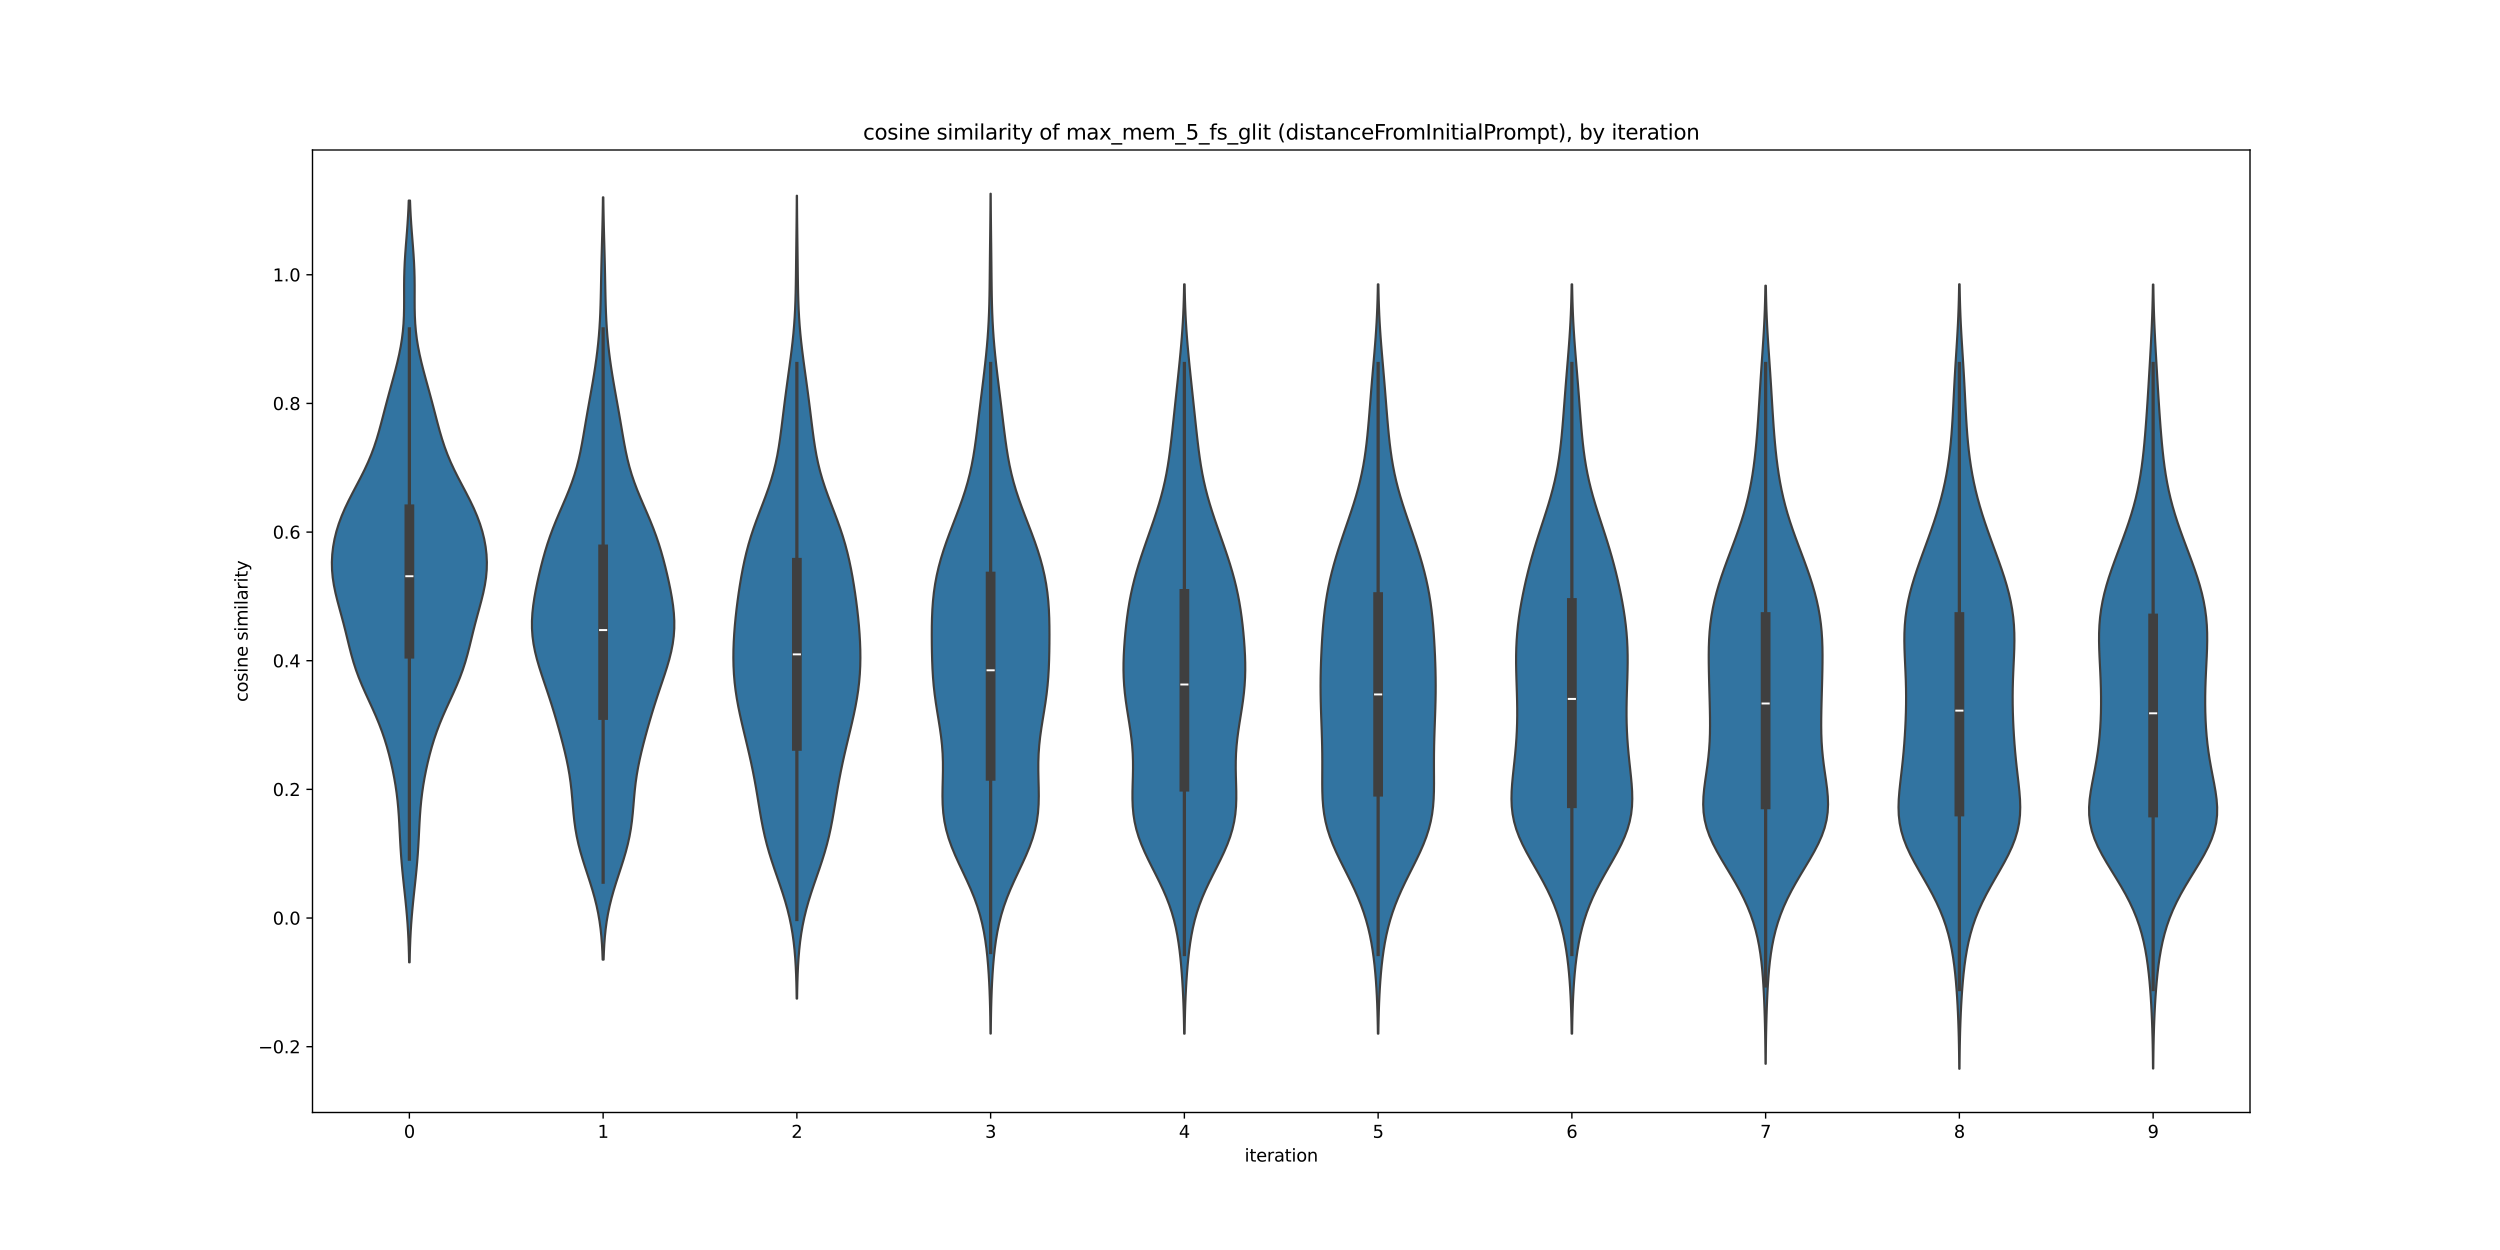 <?xml version="1.0" encoding="utf-8" standalone="no"?>
<!DOCTYPE svg PUBLIC "-//W3C//DTD SVG 1.1//EN"
  "http://www.w3.org/Graphics/SVG/1.1/DTD/svg11.dtd">
<svg xmlns:xlink="http://www.w3.org/1999/xlink" width="1440pt" height="720pt" viewBox="0 0 1440 720" xmlns="http://www.w3.org/2000/svg" version="1.1">
 <defs>
  <style type="text/css">*{stroke-linejoin: round; stroke-linecap: butt}</style>
 </defs>
 <g id="figure_1">
  <g id="patch_1">
   <path d="M 0 720 
L 1440 720 
L 1440 0 
L 0 0 
z
" style="fill: #ffffff"/>
  </g>
  <g id="axes_1">
   <g id="patch_2">
    <path d="M 180 640.8 
L 1296 640.8 
L 1296 86.4 
L 180 86.4 
z
" style="fill: #ffffff"/>
   </g>
   <g id="PolyCollection_1">
    <defs>
     <path id="ma99d6a90f5" d="M 235.956 -165.699 
L 235.644 -165.699 
L 235.555 -170.131 
L 235.427 -174.563 
L 235.255 -178.995 
L 235.029 -183.427 
L 234.745 -187.859 
L 234.404 -192.292 
L 234.01 -196.724 
L 233.573 -201.156 
L 233.106 -205.588 
L 232.628 -210.02 
L 232.159 -214.452 
L 231.719 -218.885 
L 231.321 -223.317 
L 230.976 -227.749 
L 230.684 -232.181 
L 230.435 -236.613 
L 230.211 -241.045 
L 229.985 -245.477 
L 229.724 -249.91 
L 229.397 -254.342 
L 228.979 -258.774 
L 228.45 -263.206 
L 227.805 -267.638 
L 227.042 -272.07 
L 226.168 -276.503 
L 225.184 -280.935 
L 224.09 -285.367 
L 222.873 -289.799 
L 221.516 -294.231 
L 220.003 -298.663 
L 218.324 -303.096 
L 216.488 -307.528 
L 214.526 -311.96 
L 212.491 -316.392 
L 210.456 -320.824 
L 208.496 -325.256 
L 206.678 -329.689 
L 205.045 -334.121 
L 203.608 -338.553 
L 202.344 -342.985 
L 201.203 -347.417 
L 200.12 -351.849 
L 199.035 -356.281 
L 197.907 -360.714 
L 196.724 -365.146 
L 195.513 -369.578 
L 194.327 -374.01 
L 193.24 -378.442 
L 192.327 -382.874 
L 191.65 -387.307 
L 191.254 -391.739 
L 191.16 -396.171 
L 191.371 -400.603 
L 191.881 -405.035 
L 192.683 -409.467 
L 193.771 -413.9 
L 195.142 -418.332 
L 196.787 -422.764 
L 198.686 -427.196 
L 200.798 -431.628 
L 203.061 -436.06 
L 205.397 -440.493 
L 207.719 -444.925 
L 209.942 -449.357 
L 212.001 -453.789 
L 213.858 -458.221 
L 215.505 -462.653 
L 216.961 -467.086 
L 218.267 -471.518 
L 219.475 -475.95 
L 220.635 -480.382 
L 221.788 -484.814 
L 222.959 -489.246 
L 224.158 -493.678 
L 225.377 -498.111 
L 226.595 -502.543 
L 227.781 -506.975 
L 228.898 -511.407 
L 229.911 -515.839 
L 230.788 -520.271 
L 231.505 -524.704 
L 232.05 -529.136 
L 232.426 -533.568 
L 232.649 -538 
L 232.751 -542.432 
L 232.774 -546.864 
L 232.763 -551.297 
L 232.763 -555.729 
L 232.812 -560.161 
L 232.933 -564.593 
L 233.134 -569.025 
L 233.407 -573.457 
L 233.732 -577.89 
L 234.082 -582.322 
L 234.43 -586.754 
L 234.752 -591.186 
L 235.031 -595.618 
L 235.259 -600.05 
L 235.435 -604.483 
L 236.165 -604.483 
L 236.165 -604.483 
L 236.341 -600.05 
L 236.569 -595.618 
L 236.848 -591.186 
L 237.17 -586.754 
L 237.518 -582.322 
L 237.868 -577.89 
L 238.193 -573.457 
L 238.466 -569.025 
L 238.667 -564.593 
L 238.788 -560.161 
L 238.837 -555.729 
L 238.837 -551.297 
L 238.826 -546.864 
L 238.849 -542.432 
L 238.951 -538 
L 239.174 -533.568 
L 239.55 -529.136 
L 240.095 -524.704 
L 240.812 -520.271 
L 241.689 -515.839 
L 242.702 -511.407 
L 243.819 -506.975 
L 245.005 -502.543 
L 246.223 -498.111 
L 247.442 -493.678 
L 248.641 -489.246 
L 249.812 -484.814 
L 250.965 -480.382 
L 252.125 -475.95 
L 253.333 -471.518 
L 254.639 -467.086 
L 256.095 -462.653 
L 257.742 -458.221 
L 259.599 -453.789 
L 261.658 -449.357 
L 263.881 -444.925 
L 266.203 -440.493 
L 268.539 -436.06 
L 270.802 -431.628 
L 272.914 -427.196 
L 274.813 -422.764 
L 276.458 -418.332 
L 277.829 -413.9 
L 278.917 -409.467 
L 279.719 -405.035 
L 280.229 -400.603 
L 280.44 -396.171 
L 280.346 -391.739 
L 279.95 -387.307 
L 279.273 -382.874 
L 278.36 -378.442 
L 277.273 -374.01 
L 276.087 -369.578 
L 274.876 -365.146 
L 273.693 -360.714 
L 272.565 -356.281 
L 271.48 -351.849 
L 270.397 -347.417 
L 269.256 -342.985 
L 267.992 -338.553 
L 266.555 -334.121 
L 264.922 -329.689 
L 263.104 -325.256 
L 261.144 -320.824 
L 259.109 -316.392 
L 257.074 -311.96 
L 255.112 -307.528 
L 253.276 -303.096 
L 251.597 -298.663 
L 250.084 -294.231 
L 248.727 -289.799 
L 247.51 -285.367 
L 246.416 -280.935 
L 245.432 -276.503 
L 244.558 -272.07 
L 243.795 -267.638 
L 243.15 -263.206 
L 242.621 -258.774 
L 242.203 -254.342 
L 241.876 -249.91 
L 241.615 -245.477 
L 241.389 -241.045 
L 241.165 -236.613 
L 240.916 -232.181 
L 240.624 -227.749 
L 240.279 -223.317 
L 239.881 -218.885 
L 239.441 -214.452 
L 238.972 -210.02 
L 238.494 -205.588 
L 238.027 -201.156 
L 237.59 -196.724 
L 237.196 -192.292 
L 236.855 -187.859 
L 236.571 -183.427 
L 236.345 -178.995 
L 236.173 -174.563 
L 236.045 -170.131 
L 235.956 -165.699 
z
" style="stroke: #3f3f3f; stroke-width: 1.25"/>
    </defs>
    <g clip-path="url(#p43e0581f5c)">
     <use xlink:href="#ma99d6a90f5" x="0" y="720" style="fill: #3274a1; stroke: #3f3f3f; stroke-width: 1.25"/>
    </g>
   </g>
   <g id="PolyCollection_2">
    <defs>
     <path id="mdaf1dd528d" d="M 347.675 -167.254 
L 347.125 -167.254 
L 346.961 -171.689 
L 346.722 -176.124 
L 346.385 -180.559 
L 345.927 -184.994 
L 345.325 -189.429 
L 344.563 -193.864 
L 343.633 -198.299 
L 342.536 -202.735 
L 341.29 -207.17 
L 339.926 -211.605 
L 338.491 -216.04 
L 337.04 -220.475 
L 335.633 -224.91 
L 334.328 -229.345 
L 333.174 -233.78 
L 332.201 -238.216 
L 331.417 -242.651 
L 330.809 -247.086 
L 330.336 -251.521 
L 329.945 -255.956 
L 329.573 -260.391 
L 329.157 -264.826 
L 328.648 -269.262 
L 328.011 -273.697 
L 327.236 -278.132 
L 326.329 -282.567 
L 325.311 -287.002 
L 324.207 -291.437 
L 323.038 -295.872 
L 321.82 -300.307 
L 320.557 -304.743 
L 319.244 -309.178 
L 317.877 -313.613 
L 316.452 -318.048 
L 314.979 -322.483 
L 313.48 -326.918 
L 311.996 -331.353 
L 310.577 -335.789 
L 309.286 -340.224 
L 308.181 -344.659 
L 307.314 -349.094 
L 306.722 -353.529 
L 306.421 -357.964 
L 306.407 -362.399 
L 306.656 -366.834 
L 307.134 -371.27 
L 307.796 -375.705 
L 308.599 -380.14 
L 309.509 -384.575 
L 310.502 -389.01 
L 311.569 -393.445 
L 312.717 -397.88 
L 313.962 -402.316 
L 315.327 -406.751 
L 316.829 -411.186 
L 318.473 -415.621 
L 320.248 -420.056 
L 322.121 -424.491 
L 324.04 -428.926 
L 325.943 -433.361 
L 327.762 -437.797 
L 329.443 -442.232 
L 330.945 -446.667 
L 332.254 -451.102 
L 333.379 -455.537 
L 334.349 -459.972 
L 335.205 -464.407 
L 335.992 -468.842 
L 336.749 -473.278 
L 337.503 -477.713 
L 338.272 -482.148 
L 339.057 -486.583 
L 339.851 -491.018 
L 340.641 -495.453 
L 341.413 -499.888 
L 342.15 -504.324 
L 342.84 -508.759 
L 343.471 -513.194 
L 344.035 -517.629 
L 344.526 -522.064 
L 344.942 -526.499 
L 345.282 -530.934 
L 345.552 -535.369 
L 345.759 -539.805 
L 345.914 -544.24 
L 346.033 -548.675 
L 346.128 -553.11 
L 346.213 -557.545 
L 346.299 -561.98 
L 346.394 -566.415 
L 346.499 -570.851 
L 346.614 -575.286 
L 346.735 -579.721 
L 346.855 -584.156 
L 346.968 -588.591 
L 347.07 -593.026 
L 347.157 -597.461 
L 347.228 -601.896 
L 347.282 -606.332 
L 347.518 -606.332 
L 347.518 -606.332 
L 347.572 -601.896 
L 347.643 -597.461 
L 347.73 -593.026 
L 347.832 -588.591 
L 347.945 -584.156 
L 348.065 -579.721 
L 348.186 -575.286 
L 348.301 -570.851 
L 348.406 -566.415 
L 348.501 -561.98 
L 348.587 -557.545 
L 348.672 -553.11 
L 348.767 -548.675 
L 348.886 -544.24 
L 349.041 -539.805 
L 349.248 -535.369 
L 349.518 -530.934 
L 349.858 -526.499 
L 350.274 -522.064 
L 350.765 -517.629 
L 351.329 -513.194 
L 351.96 -508.759 
L 352.65 -504.324 
L 353.387 -499.888 
L 354.159 -495.453 
L 354.949 -491.018 
L 355.743 -486.583 
L 356.528 -482.148 
L 357.297 -477.713 
L 358.051 -473.278 
L 358.808 -468.842 
L 359.595 -464.407 
L 360.451 -459.972 
L 361.421 -455.537 
L 362.546 -451.102 
L 363.855 -446.667 
L 365.357 -442.232 
L 367.038 -437.797 
L 368.857 -433.361 
L 370.76 -428.926 
L 372.679 -424.491 
L 374.552 -420.056 
L 376.327 -415.621 
L 377.971 -411.186 
L 379.473 -406.751 
L 380.838 -402.316 
L 382.083 -397.88 
L 383.231 -393.445 
L 384.298 -389.01 
L 385.291 -384.575 
L 386.201 -380.14 
L 387.004 -375.705 
L 387.666 -371.27 
L 388.144 -366.834 
L 388.393 -362.399 
L 388.379 -357.964 
L 388.078 -353.529 
L 387.486 -349.094 
L 386.619 -344.659 
L 385.514 -340.224 
L 384.223 -335.789 
L 382.804 -331.353 
L 381.32 -326.918 
L 379.821 -322.483 
L 378.348 -318.048 
L 376.923 -313.613 
L 375.556 -309.178 
L 374.243 -304.743 
L 372.98 -300.307 
L 371.762 -295.872 
L 370.594 -291.437 
L 369.489 -287.002 
L 368.471 -282.567 
L 367.564 -278.132 
L 366.789 -273.697 
L 366.152 -269.262 
L 365.643 -264.826 
L 365.227 -260.391 
L 364.855 -255.956 
L 364.464 -251.521 
L 363.991 -247.086 
L 363.383 -242.651 
L 362.599 -238.216 
L 361.626 -233.78 
L 360.472 -229.345 
L 359.167 -224.91 
L 357.76 -220.475 
L 356.309 -216.04 
L 354.874 -211.605 
L 353.51 -207.17 
L 352.264 -202.735 
L 351.167 -198.299 
L 350.237 -193.864 
L 349.475 -189.429 
L 348.873 -184.994 
L 348.415 -180.559 
L 348.078 -176.124 
L 347.839 -171.689 
L 347.675 -167.254 
z
" style="stroke: #3f3f3f; stroke-width: 1.25"/>
    </defs>
    <g clip-path="url(#p43e0581f5c)">
     <use xlink:href="#mdaf1dd528d" x="0" y="720" style="fill: #3274a1; stroke: #3f3f3f; stroke-width: 1.25"/>
    </g>
   </g>
   <g id="PolyCollection_3">
    <defs>
     <path id="md6a1618a6d" d="M 459.121 -144.824 
L 458.879 -144.824 
L 458.806 -149.495 
L 458.699 -154.166 
L 458.545 -158.837 
L 458.33 -163.508 
L 458.036 -168.179 
L 457.646 -172.85 
L 457.138 -177.521 
L 456.491 -182.192 
L 455.689 -186.863 
L 454.717 -191.535 
L 453.572 -196.206 
L 452.263 -200.877 
L 450.811 -205.548 
L 449.255 -210.219 
L 447.642 -214.89 
L 446.028 -219.561 
L 444.47 -224.232 
L 443.014 -228.903 
L 441.692 -233.574 
L 440.521 -238.245 
L 439.493 -242.916 
L 438.587 -247.587 
L 437.767 -252.258 
L 436.994 -256.929 
L 436.228 -261.6 
L 435.437 -266.271 
L 434.596 -270.942 
L 433.692 -275.614 
L 432.72 -280.285 
L 431.687 -284.956 
L 430.603 -289.627 
L 429.488 -294.298 
L 428.365 -298.969 
L 427.264 -303.64 
L 426.215 -308.311 
L 425.251 -312.982 
L 424.403 -317.653 
L 423.694 -322.324 
L 423.139 -326.995 
L 422.745 -331.666 
L 422.508 -336.337 
L 422.42 -341.008 
L 422.467 -345.679 
L 422.634 -350.35 
L 422.906 -355.021 
L 423.27 -359.693 
L 423.716 -364.364 
L 424.235 -369.035 
L 424.82 -373.706 
L 425.468 -378.377 
L 426.181 -383.048 
L 426.965 -387.719 
L 427.834 -392.39 
L 428.807 -397.061 
L 429.904 -401.732 
L 431.144 -406.403 
L 432.538 -411.074 
L 434.081 -415.745 
L 435.754 -420.416 
L 437.515 -425.087 
L 439.31 -429.758 
L 441.073 -434.429 
L 442.742 -439.1 
L 444.266 -443.772 
L 445.611 -448.443 
L 446.765 -453.114 
L 447.74 -457.785 
L 448.561 -462.456 
L 449.267 -467.127 
L 449.897 -471.798 
L 450.485 -476.469 
L 451.059 -481.14 
L 451.639 -485.811 
L 452.235 -490.482 
L 452.85 -495.153 
L 453.482 -499.824 
L 454.125 -504.495 
L 454.766 -509.166 
L 455.39 -513.837 
L 455.982 -518.508 
L 456.523 -523.179 
L 457 -527.851 
L 457.401 -532.522 
L 457.725 -537.193 
L 457.973 -541.864 
L 458.156 -546.535 
L 458.286 -551.206 
L 458.379 -555.877 
L 458.448 -560.548 
L 458.507 -565.219 
L 458.562 -569.89 
L 458.617 -574.561 
L 458.675 -579.232 
L 458.732 -583.903 
L 458.787 -588.574 
L 458.837 -593.245 
L 458.881 -597.916 
L 458.916 -602.587 
L 458.943 -607.258 
L 459.057 -607.258 
L 459.057 -607.258 
L 459.084 -602.587 
L 459.119 -597.916 
L 459.163 -593.245 
L 459.213 -588.574 
L 459.268 -583.903 
L 459.325 -579.232 
L 459.383 -574.561 
L 459.438 -569.89 
L 459.493 -565.219 
L 459.552 -560.548 
L 459.621 -555.877 
L 459.714 -551.206 
L 459.844 -546.535 
L 460.027 -541.864 
L 460.275 -537.193 
L 460.599 -532.522 
L 461 -527.851 
L 461.477 -523.179 
L 462.018 -518.508 
L 462.61 -513.837 
L 463.234 -509.166 
L 463.875 -504.495 
L 464.518 -499.824 
L 465.15 -495.153 
L 465.765 -490.482 
L 466.361 -485.811 
L 466.941 -481.14 
L 467.515 -476.469 
L 468.103 -471.798 
L 468.733 -467.127 
L 469.439 -462.456 
L 470.26 -457.785 
L 471.235 -453.114 
L 472.389 -448.443 
L 473.734 -443.772 
L 475.258 -439.1 
L 476.927 -434.429 
L 478.69 -429.758 
L 480.485 -425.087 
L 482.246 -420.416 
L 483.919 -415.745 
L 485.462 -411.074 
L 486.856 -406.403 
L 488.096 -401.732 
L 489.193 -397.061 
L 490.166 -392.39 
L 491.035 -387.719 
L 491.819 -383.048 
L 492.532 -378.377 
L 493.18 -373.706 
L 493.765 -369.035 
L 494.284 -364.364 
L 494.73 -359.693 
L 495.094 -355.021 
L 495.366 -350.35 
L 495.533 -345.679 
L 495.58 -341.008 
L 495.492 -336.337 
L 495.255 -331.666 
L 494.861 -326.995 
L 494.306 -322.324 
L 493.597 -317.653 
L 492.749 -312.982 
L 491.785 -308.311 
L 490.736 -303.64 
L 489.635 -298.969 
L 488.512 -294.298 
L 487.397 -289.627 
L 486.313 -284.956 
L 485.28 -280.285 
L 484.308 -275.614 
L 483.404 -270.942 
L 482.563 -266.271 
L 481.772 -261.6 
L 481.006 -256.929 
L 480.233 -252.258 
L 479.413 -247.587 
L 478.507 -242.916 
L 477.479 -238.245 
L 476.308 -233.574 
L 474.986 -228.903 
L 473.53 -224.232 
L 471.972 -219.561 
L 470.358 -214.89 
L 468.745 -210.219 
L 467.189 -205.548 
L 465.737 -200.877 
L 464.428 -196.206 
L 463.283 -191.535 
L 462.311 -186.863 
L 461.509 -182.192 
L 460.862 -177.521 
L 460.354 -172.85 
L 459.964 -168.179 
L 459.67 -163.508 
L 459.455 -158.837 
L 459.301 -154.166 
L 459.194 -149.495 
L 459.121 -144.824 
z
" style="stroke: #3f3f3f; stroke-width: 1.25"/>
    </defs>
    <g clip-path="url(#p43e0581f5c)">
     <use xlink:href="#md6a1618a6d" x="0" y="720" style="fill: #3274a1; stroke: #3f3f3f; stroke-width: 1.25"/>
    </g>
   </g>
   <g id="PolyCollection_4">
    <defs>
     <path id="m39b2455891" d="M 570.684 -124.671 
L 570.516 -124.671 
L 570.466 -129.557 
L 570.395 -134.443 
L 570.297 -139.329 
L 570.164 -144.216 
L 569.992 -149.102 
L 569.771 -153.988 
L 569.494 -158.874 
L 569.149 -163.76 
L 568.722 -168.646 
L 568.192 -173.532 
L 567.531 -178.419 
L 566.708 -183.305 
L 565.686 -188.191 
L 564.435 -193.077 
L 562.932 -197.963 
L 561.175 -202.849 
L 559.183 -207.736 
L 557.005 -212.622 
L 554.717 -217.508 
L 552.413 -222.394 
L 550.198 -227.28 
L 548.175 -232.166 
L 546.432 -237.052 
L 545.029 -241.939 
L 543.995 -246.825 
L 543.322 -251.711 
L 542.967 -256.597 
L 542.862 -261.483 
L 542.918 -266.369 
L 543.039 -271.256 
L 543.133 -276.142 
L 543.122 -281.028 
L 542.951 -285.914 
L 542.594 -290.8 
L 542.057 -295.686 
L 541.372 -300.572 
L 540.596 -305.459 
L 539.795 -310.345 
L 539.033 -315.231 
L 538.363 -320.117 
L 537.816 -325.003 
L 537.403 -329.889 
L 537.112 -334.776 
L 536.919 -339.662 
L 536.798 -344.548 
L 536.729 -349.434 
L 536.704 -354.32 
L 536.733 -359.206 
L 536.838 -364.092 
L 537.048 -368.979 
L 537.398 -373.865 
L 537.917 -378.751 
L 538.628 -383.637 
L 539.545 -388.523 
L 540.67 -393.409 
L 541.998 -398.295 
L 543.512 -403.182 
L 545.184 -408.068 
L 546.977 -412.954 
L 548.844 -417.84 
L 550.729 -422.726 
L 552.576 -427.612 
L 554.328 -432.499 
L 555.939 -437.385 
L 557.377 -442.271 
L 558.629 -447.157 
L 559.701 -452.043 
L 560.613 -456.929 
L 561.397 -461.815 
L 562.089 -466.702 
L 562.724 -471.588 
L 563.329 -476.474 
L 563.925 -481.36 
L 564.522 -486.246 
L 565.124 -491.132 
L 565.728 -496.019 
L 566.327 -500.905 
L 566.911 -505.791 
L 567.468 -510.677 
L 567.987 -515.563 
L 568.454 -520.449 
L 568.861 -525.335 
L 569.201 -530.222 
L 569.473 -535.108 
L 569.68 -539.994 
L 569.831 -544.88 
L 569.938 -549.766 
L 570.013 -554.652 
L 570.071 -559.538 
L 570.12 -564.425 
L 570.17 -569.311 
L 570.222 -574.197 
L 570.277 -579.083 
L 570.334 -583.969 
L 570.388 -588.855 
L 570.439 -593.742 
L 570.482 -598.628 
L 570.517 -603.514 
L 570.544 -608.4 
L 570.656 -608.4 
L 570.656 -608.4 
L 570.683 -603.514 
L 570.718 -598.628 
L 570.761 -593.742 
L 570.812 -588.855 
L 570.866 -583.969 
L 570.923 -579.083 
L 570.978 -574.197 
L 571.03 -569.311 
L 571.08 -564.425 
L 571.129 -559.538 
L 571.187 -554.652 
L 571.262 -549.766 
L 571.369 -544.88 
L 571.52 -539.994 
L 571.727 -535.108 
L 571.999 -530.222 
L 572.339 -525.335 
L 572.746 -520.449 
L 573.213 -515.563 
L 573.732 -510.677 
L 574.289 -505.791 
L 574.873 -500.905 
L 575.472 -496.019 
L 576.076 -491.132 
L 576.678 -486.246 
L 577.275 -481.36 
L 577.871 -476.474 
L 578.476 -471.588 
L 579.111 -466.702 
L 579.803 -461.815 
L 580.587 -456.929 
L 581.499 -452.043 
L 582.571 -447.157 
L 583.823 -442.271 
L 585.261 -437.385 
L 586.872 -432.499 
L 588.624 -427.612 
L 590.471 -422.726 
L 592.356 -417.84 
L 594.223 -412.954 
L 596.016 -408.068 
L 597.688 -403.182 
L 599.202 -398.295 
L 600.53 -393.409 
L 601.655 -388.523 
L 602.572 -383.637 
L 603.283 -378.751 
L 603.802 -373.865 
L 604.152 -368.979 
L 604.362 -364.092 
L 604.467 -359.206 
L 604.496 -354.32 
L 604.471 -349.434 
L 604.402 -344.548 
L 604.281 -339.662 
L 604.088 -334.776 
L 603.797 -329.889 
L 603.384 -325.003 
L 602.837 -320.117 
L 602.167 -315.231 
L 601.405 -310.345 
L 600.604 -305.459 
L 599.828 -300.572 
L 599.143 -295.686 
L 598.606 -290.8 
L 598.249 -285.914 
L 598.078 -281.028 
L 598.067 -276.142 
L 598.161 -271.256 
L 598.282 -266.369 
L 598.338 -261.483 
L 598.233 -256.597 
L 597.878 -251.711 
L 597.205 -246.825 
L 596.171 -241.939 
L 594.768 -237.052 
L 593.025 -232.166 
L 591.002 -227.28 
L 588.787 -222.394 
L 586.483 -217.508 
L 584.195 -212.622 
L 582.017 -207.736 
L 580.025 -202.849 
L 578.268 -197.963 
L 576.765 -193.077 
L 575.514 -188.191 
L 574.492 -183.305 
L 573.669 -178.419 
L 573.008 -173.532 
L 572.478 -168.646 
L 572.051 -163.76 
L 571.706 -158.874 
L 571.429 -153.988 
L 571.208 -149.102 
L 571.036 -144.216 
L 570.903 -139.329 
L 570.805 -134.443 
L 570.734 -129.557 
L 570.684 -124.671 
z
" style="stroke: #3f3f3f; stroke-width: 1.25"/>
    </defs>
    <g clip-path="url(#p43e0581f5c)">
     <use xlink:href="#m39b2455891" x="0" y="720" style="fill: #3274a1; stroke: #3f3f3f; stroke-width: 1.25"/>
    </g>
   </g>
   <g id="PolyCollection_5">
    <defs>
     <path id="m027138a2b2" d="M 682.331 -124.607 
L 682.069 -124.607 
L 682.004 -128.967 
L 681.916 -133.326 
L 681.801 -137.686 
L 681.655 -142.046 
L 681.474 -146.406 
L 681.255 -150.766 
L 680.995 -155.125 
L 680.691 -159.485 
L 680.335 -163.845 
L 679.918 -168.205 
L 679.425 -172.564 
L 678.835 -176.924 
L 678.123 -181.284 
L 677.261 -185.644 
L 676.22 -190.004 
L 674.976 -194.363 
L 673.515 -198.723 
L 671.836 -203.083 
L 669.955 -207.443 
L 667.906 -211.802 
L 665.744 -216.162 
L 663.537 -220.522 
L 661.364 -224.882 
L 659.306 -229.242 
L 657.441 -233.601 
L 655.83 -237.961 
L 654.519 -242.321 
L 653.527 -246.681 
L 652.85 -251.04 
L 652.456 -255.4 
L 652.297 -259.76 
L 652.305 -264.12 
L 652.409 -268.48 
L 652.535 -272.839 
L 652.617 -277.199 
L 652.6 -281.559 
L 652.45 -285.919 
L 652.149 -290.278 
L 651.7 -294.638 
L 651.127 -298.998 
L 650.466 -303.358 
L 649.764 -307.718 
L 649.073 -312.077 
L 648.44 -316.437 
L 647.909 -320.797 
L 647.506 -325.157 
L 647.247 -329.516 
L 647.132 -333.876 
L 647.152 -338.236 
L 647.288 -342.596 
L 647.522 -346.956 
L 647.837 -351.315 
L 648.223 -355.675 
L 648.678 -360.035 
L 649.207 -364.395 
L 649.821 -368.754 
L 650.536 -373.114 
L 651.364 -377.474 
L 652.313 -381.834 
L 653.386 -386.194 
L 654.578 -390.553 
L 655.879 -394.913 
L 657.27 -399.273 
L 658.732 -403.633 
L 660.242 -407.992 
L 661.774 -412.352 
L 663.302 -416.712 
L 664.8 -421.072 
L 666.239 -425.432 
L 667.595 -429.791 
L 668.847 -434.151 
L 669.979 -438.511 
L 670.985 -442.871 
L 671.867 -447.23 
L 672.635 -451.59 
L 673.305 -455.95 
L 673.899 -460.31 
L 674.436 -464.67 
L 674.937 -469.029 
L 675.416 -473.389 
L 675.884 -477.749 
L 676.347 -482.109 
L 676.81 -486.468 
L 677.274 -490.828 
L 677.738 -495.188 
L 678.201 -499.548 
L 678.66 -503.908 
L 679.111 -508.267 
L 679.55 -512.627 
L 679.968 -516.987 
L 680.36 -521.347 
L 680.718 -525.706 
L 681.035 -530.066 
L 681.308 -534.426 
L 681.536 -538.786 
L 681.72 -543.146 
L 681.864 -547.505 
L 681.971 -551.865 
L 682.049 -556.225 
L 682.351 -556.225 
L 682.351 -556.225 
L 682.429 -551.865 
L 682.536 -547.505 
L 682.68 -543.146 
L 682.864 -538.786 
L 683.092 -534.426 
L 683.365 -530.066 
L 683.682 -525.706 
L 684.04 -521.347 
L 684.432 -516.987 
L 684.85 -512.627 
L 685.289 -508.267 
L 685.74 -503.908 
L 686.199 -499.548 
L 686.662 -495.188 
L 687.126 -490.828 
L 687.59 -486.468 
L 688.053 -482.109 
L 688.516 -477.749 
L 688.984 -473.389 
L 689.463 -469.029 
L 689.964 -464.67 
L 690.501 -460.31 
L 691.095 -455.95 
L 691.765 -451.59 
L 692.533 -447.23 
L 693.415 -442.871 
L 694.421 -438.511 
L 695.553 -434.151 
L 696.805 -429.791 
L 698.161 -425.432 
L 699.6 -421.072 
L 701.098 -416.712 
L 702.626 -412.352 
L 704.158 -407.992 
L 705.668 -403.633 
L 707.13 -399.273 
L 708.521 -394.913 
L 709.822 -390.553 
L 711.014 -386.194 
L 712.087 -381.834 
L 713.036 -377.474 
L 713.864 -373.114 
L 714.579 -368.754 
L 715.193 -364.395 
L 715.722 -360.035 
L 716.177 -355.675 
L 716.563 -351.315 
L 716.878 -346.956 
L 717.112 -342.596 
L 717.248 -338.236 
L 717.268 -333.876 
L 717.153 -329.516 
L 716.894 -325.157 
L 716.491 -320.797 
L 715.96 -316.437 
L 715.327 -312.077 
L 714.636 -307.718 
L 713.934 -303.358 
L 713.273 -298.998 
L 712.7 -294.638 
L 712.251 -290.278 
L 711.95 -285.919 
L 711.8 -281.559 
L 711.783 -277.199 
L 711.865 -272.839 
L 711.991 -268.48 
L 712.095 -264.12 
L 712.103 -259.76 
L 711.944 -255.4 
L 711.55 -251.04 
L 710.873 -246.681 
L 709.881 -242.321 
L 708.57 -237.961 
L 706.959 -233.601 
L 705.094 -229.242 
L 703.036 -224.882 
L 700.863 -220.522 
L 698.656 -216.162 
L 696.494 -211.802 
L 694.445 -207.443 
L 692.564 -203.083 
L 690.885 -198.723 
L 689.424 -194.363 
L 688.18 -190.004 
L 687.139 -185.644 
L 686.277 -181.284 
L 685.565 -176.924 
L 684.975 -172.564 
L 684.482 -168.205 
L 684.065 -163.845 
L 683.709 -159.485 
L 683.405 -155.125 
L 683.145 -150.766 
L 682.926 -146.406 
L 682.745 -142.046 
L 682.599 -137.686 
L 682.484 -133.326 
L 682.396 -128.967 
L 682.331 -124.607 
z
" style="stroke: #3f3f3f; stroke-width: 1.25"/>
    </defs>
    <g clip-path="url(#p43e0581f5c)">
     <use xlink:href="#m027138a2b2" x="0" y="720" style="fill: #3274a1; stroke: #3f3f3f; stroke-width: 1.25"/>
    </g>
   </g>
   <g id="PolyCollection_6">
    <defs>
     <path id="ma176fc8c70" d="M 793.931 -124.626 
L 793.669 -124.626 
L 793.604 -128.986 
L 793.515 -133.345 
L 793.397 -137.704 
L 793.244 -142.064 
L 793.05 -146.423 
L 792.811 -150.783 
L 792.519 -155.142 
L 792.167 -159.501 
L 791.745 -163.861 
L 791.24 -168.22 
L 790.636 -172.58 
L 789.917 -176.939 
L 789.062 -181.298 
L 788.051 -185.658 
L 786.867 -190.017 
L 785.497 -194.376 
L 783.936 -198.736 
L 782.186 -203.095 
L 780.266 -207.455 
L 778.204 -211.814 
L 776.045 -216.173 
L 773.847 -220.533 
L 771.676 -224.892 
L 769.604 -229.252 
L 767.702 -233.611 
L 766.028 -237.97 
L 764.626 -242.33 
L 763.518 -246.689 
L 762.701 -251.048 
L 762.15 -255.408 
L 761.82 -259.767 
L 761.659 -264.127 
L 761.608 -268.486 
L 761.615 -272.845 
L 761.638 -277.205 
L 761.644 -281.564 
L 761.617 -285.924 
L 761.548 -290.283 
L 761.441 -294.642 
L 761.303 -299.002 
L 761.148 -303.361 
L 760.992 -307.72 
L 760.851 -312.08 
L 760.739 -316.439 
L 760.669 -320.799 
L 760.648 -325.158 
L 760.68 -329.517 
L 760.762 -333.877 
L 760.891 -338.236 
L 761.06 -342.596 
L 761.268 -346.955 
L 761.515 -351.314 
L 761.805 -355.674 
L 762.148 -360.033 
L 762.558 -364.392 
L 763.051 -368.752 
L 763.641 -373.111 
L 764.341 -377.471 
L 765.158 -381.83 
L 766.096 -386.189 
L 767.15 -390.549 
L 768.316 -394.908 
L 769.58 -399.268 
L 770.931 -403.627 
L 772.35 -407.986 
L 773.819 -412.346 
L 775.315 -416.705 
L 776.812 -421.064 
L 778.284 -425.424 
L 779.7 -429.783 
L 781.035 -434.143 
L 782.266 -438.502 
L 783.376 -442.861 
L 784.358 -447.221 
L 785.214 -451.58 
L 785.951 -455.94 
L 786.583 -460.299 
L 787.128 -464.658 
L 787.603 -469.018 
L 788.025 -473.377 
L 788.41 -477.736 
L 788.771 -482.096 
L 789.12 -486.455 
L 789.465 -490.815 
L 789.814 -495.174 
L 790.172 -499.533 
L 790.539 -503.893 
L 790.914 -508.252 
L 791.292 -512.612 
L 791.665 -516.971 
L 792.023 -521.33 
L 792.357 -525.69 
L 792.659 -530.049 
L 792.922 -534.408 
L 793.144 -538.768 
L 793.325 -543.127 
L 793.466 -547.487 
L 793.572 -551.846 
L 793.65 -556.205 
L 793.95 -556.205 
L 793.95 -556.205 
L 794.028 -551.846 
L 794.134 -547.487 
L 794.275 -543.127 
L 794.456 -538.768 
L 794.678 -534.408 
L 794.941 -530.049 
L 795.243 -525.69 
L 795.577 -521.33 
L 795.935 -516.971 
L 796.308 -512.612 
L 796.686 -508.252 
L 797.061 -503.893 
L 797.428 -499.533 
L 797.786 -495.174 
L 798.135 -490.815 
L 798.48 -486.455 
L 798.829 -482.096 
L 799.19 -477.736 
L 799.575 -473.377 
L 799.997 -469.018 
L 800.472 -464.658 
L 801.017 -460.299 
L 801.649 -455.94 
L 802.386 -451.58 
L 803.242 -447.221 
L 804.224 -442.861 
L 805.334 -438.502 
L 806.565 -434.143 
L 807.9 -429.783 
L 809.316 -425.424 
L 810.788 -421.064 
L 812.285 -416.705 
L 813.781 -412.346 
L 815.25 -407.986 
L 816.669 -403.627 
L 818.02 -399.268 
L 819.284 -394.908 
L 820.45 -390.549 
L 821.504 -386.189 
L 822.442 -381.83 
L 823.259 -377.471 
L 823.959 -373.111 
L 824.549 -368.752 
L 825.042 -364.392 
L 825.452 -360.033 
L 825.795 -355.674 
L 826.085 -351.314 
L 826.332 -346.955 
L 826.54 -342.596 
L 826.709 -338.236 
L 826.838 -333.877 
L 826.92 -329.517 
L 826.952 -325.158 
L 826.931 -320.799 
L 826.861 -316.439 
L 826.749 -312.08 
L 826.608 -307.72 
L 826.452 -303.361 
L 826.297 -299.002 
L 826.159 -294.642 
L 826.052 -290.283 
L 825.983 -285.924 
L 825.956 -281.564 
L 825.962 -277.205 
L 825.985 -272.845 
L 825.992 -268.486 
L 825.941 -264.127 
L 825.78 -259.767 
L 825.45 -255.408 
L 824.899 -251.048 
L 824.082 -246.689 
L 822.974 -242.33 
L 821.572 -237.97 
L 819.898 -233.611 
L 817.996 -229.252 
L 815.924 -224.892 
L 813.753 -220.533 
L 811.555 -216.173 
L 809.396 -211.814 
L 807.334 -207.455 
L 805.414 -203.095 
L 803.664 -198.736 
L 802.103 -194.376 
L 800.733 -190.017 
L 799.549 -185.658 
L 798.538 -181.298 
L 797.683 -176.939 
L 796.964 -172.58 
L 796.36 -168.22 
L 795.855 -163.861 
L 795.433 -159.501 
L 795.081 -155.142 
L 794.789 -150.783 
L 794.55 -146.423 
L 794.356 -142.064 
L 794.203 -137.704 
L 794.085 -133.345 
L 793.996 -128.986 
L 793.931 -124.626 
z
" style="stroke: #3f3f3f; stroke-width: 1.25"/>
    </defs>
    <g clip-path="url(#p43e0581f5c)">
     <use xlink:href="#ma176fc8c70" x="0" y="720" style="fill: #3274a1; stroke: #3f3f3f; stroke-width: 1.25"/>
    </g>
   </g>
   <g id="PolyCollection_7">
    <defs>
     <path id="md954d60cf9" d="M 905.531 -124.631 
L 905.269 -124.631 
L 905.203 -128.99 
L 905.113 -133.35 
L 904.993 -137.709 
L 904.837 -142.068 
L 904.64 -146.428 
L 904.395 -150.787 
L 904.094 -155.146 
L 903.731 -159.505 
L 903.293 -163.865 
L 902.77 -168.224 
L 902.145 -172.583 
L 901.4 -176.943 
L 900.515 -181.302 
L 899.469 -185.661 
L 898.241 -190.02 
L 896.813 -194.38 
L 895.172 -198.739 
L 893.313 -203.098 
L 891.243 -207.458 
L 888.985 -211.817 
L 886.582 -216.176 
L 884.095 -220.535 
L 881.601 -224.895 
L 879.192 -229.254 
L 876.962 -233.613 
L 874.998 -237.973 
L 873.37 -242.332 
L 872.121 -246.691 
L 871.261 -251.05 
L 870.771 -255.41 
L 870.605 -259.769 
L 870.698 -264.128 
L 870.98 -268.488 
L 871.382 -272.847 
L 871.842 -277.206 
L 872.312 -281.565 
L 872.754 -285.925 
L 873.142 -290.284 
L 873.458 -294.643 
L 873.694 -299.003 
L 873.846 -303.362 
L 873.915 -307.721 
L 873.908 -312.08 
L 873.839 -316.44 
L 873.724 -320.799 
L 873.585 -325.158 
L 873.446 -329.518 
L 873.332 -333.877 
L 873.268 -338.236 
L 873.279 -342.595 
L 873.383 -346.955 
L 873.596 -351.314 
L 873.924 -355.673 
L 874.368 -360.033 
L 874.922 -364.392 
L 875.579 -368.751 
L 876.327 -373.11 
L 877.157 -377.47 
L 878.062 -381.829 
L 879.039 -386.188 
L 880.088 -390.548 
L 881.21 -394.907 
L 882.405 -399.266 
L 883.672 -403.625 
L 885.002 -407.985 
L 886.384 -412.344 
L 887.799 -416.703 
L 889.221 -421.063 
L 890.625 -425.422 
L 891.98 -429.781 
L 893.259 -434.14 
L 894.439 -438.5 
L 895.504 -442.859 
L 896.446 -447.218 
L 897.264 -451.578 
L 897.967 -455.937 
L 898.567 -460.296 
L 899.08 -464.655 
L 899.526 -469.015 
L 899.921 -473.374 
L 900.283 -477.733 
L 900.624 -482.093 
L 900.957 -486.452 
L 901.289 -490.811 
L 901.626 -495.171 
L 901.971 -499.53 
L 902.324 -503.889 
L 902.683 -508.248 
L 903.042 -512.608 
L 903.393 -516.967 
L 903.73 -521.326 
L 904.043 -525.686 
L 904.325 -530.045 
L 904.571 -534.404 
L 904.779 -538.763 
L 904.949 -543.123 
L 905.082 -547.482 
L 905.182 -551.841 
L 905.256 -556.201 
L 905.544 -556.201 
L 905.544 -556.201 
L 905.618 -551.841 
L 905.718 -547.482 
L 905.851 -543.123 
L 906.021 -538.763 
L 906.229 -534.404 
L 906.475 -530.045 
L 906.757 -525.686 
L 907.07 -521.326 
L 907.407 -516.967 
L 907.758 -512.608 
L 908.117 -508.248 
L 908.476 -503.889 
L 908.829 -499.53 
L 909.174 -495.171 
L 909.511 -490.811 
L 909.843 -486.452 
L 910.176 -482.093 
L 910.517 -477.733 
L 910.879 -473.374 
L 911.274 -469.015 
L 911.72 -464.655 
L 912.233 -460.296 
L 912.833 -455.937 
L 913.536 -451.578 
L 914.354 -447.218 
L 915.296 -442.859 
L 916.361 -438.5 
L 917.541 -434.14 
L 918.82 -429.781 
L 920.175 -425.422 
L 921.579 -421.063 
L 923.001 -416.703 
L 924.416 -412.344 
L 925.798 -407.985 
L 927.128 -403.625 
L 928.395 -399.266 
L 929.59 -394.907 
L 930.712 -390.548 
L 931.761 -386.188 
L 932.738 -381.829 
L 933.643 -377.47 
L 934.473 -373.11 
L 935.221 -368.751 
L 935.878 -364.392 
L 936.432 -360.033 
L 936.876 -355.673 
L 937.204 -351.314 
L 937.417 -346.955 
L 937.521 -342.595 
L 937.532 -338.236 
L 937.468 -333.877 
L 937.354 -329.518 
L 937.215 -325.158 
L 937.076 -320.799 
L 936.961 -316.44 
L 936.892 -312.08 
L 936.885 -307.721 
L 936.954 -303.362 
L 937.106 -299.003 
L 937.342 -294.643 
L 937.658 -290.284 
L 938.046 -285.925 
L 938.488 -281.565 
L 938.958 -277.206 
L 939.418 -272.847 
L 939.82 -268.488 
L 940.102 -264.128 
L 940.195 -259.769 
L 940.029 -255.41 
L 939.539 -251.05 
L 938.679 -246.691 
L 937.43 -242.332 
L 935.802 -237.973 
L 933.838 -233.613 
L 931.608 -229.254 
L 929.199 -224.895 
L 926.705 -220.535 
L 924.218 -216.176 
L 921.815 -211.817 
L 919.557 -207.458 
L 917.487 -203.098 
L 915.628 -198.739 
L 913.987 -194.38 
L 912.559 -190.02 
L 911.331 -185.661 
L 910.285 -181.302 
L 909.4 -176.943 
L 908.655 -172.583 
L 908.03 -168.224 
L 907.507 -163.865 
L 907.069 -159.505 
L 906.706 -155.146 
L 906.405 -150.787 
L 906.16 -146.428 
L 905.963 -142.068 
L 905.807 -137.709 
L 905.687 -133.35 
L 905.597 -128.99 
L 905.531 -124.631 
z
" style="stroke: #3f3f3f; stroke-width: 1.25"/>
    </defs>
    <g clip-path="url(#p43e0581f5c)">
     <use xlink:href="#md954d60cf9" x="0" y="720" style="fill: #3274a1; stroke: #3f3f3f; stroke-width: 1.25"/>
    </g>
   </g>
   <g id="PolyCollection_8">
    <defs>
     <path id="m7e1f4c64c0" d="M 1017.067 -107.274 
L 1016.933 -107.274 
L 1016.898 -111.801 
L 1016.851 -116.328 
L 1016.788 -120.855 
L 1016.708 -125.381 
L 1016.608 -129.908 
L 1016.486 -134.435 
L 1016.34 -138.962 
L 1016.165 -143.489 
L 1015.956 -148.016 
L 1015.704 -152.542 
L 1015.398 -157.069 
L 1015.02 -161.596 
L 1014.55 -166.123 
L 1013.963 -170.65 
L 1013.232 -175.176 
L 1012.329 -179.703 
L 1011.228 -184.23 
L 1009.903 -188.757 
L 1008.336 -193.284 
L 1006.519 -197.811 
L 1004.451 -202.337 
L 1002.149 -206.864 
L 999.646 -211.391 
L 996.995 -215.918 
L 994.27 -220.445 
L 991.565 -224.972 
L 988.985 -229.498 
L 986.641 -234.025 
L 984.634 -238.552 
L 983.044 -243.079 
L 981.918 -247.606 
L 981.261 -252.132 
L 981.041 -256.659 
L 981.186 -261.186 
L 981.603 -265.713 
L 982.188 -270.24 
L 982.84 -274.767 
L 983.474 -279.293 
L 984.026 -283.82 
L 984.457 -288.347 
L 984.755 -292.874 
L 984.924 -297.401 
L 984.985 -301.927 
L 984.964 -306.454 
L 984.887 -310.981 
L 984.779 -315.508 
L 984.656 -320.035 
L 984.532 -324.562 
L 984.414 -329.088 
L 984.314 -333.615 
L 984.243 -338.142 
L 984.224 -342.669 
L 984.281 -347.196 
L 984.444 -351.722 
L 984.74 -356.249 
L 985.194 -360.776 
L 985.821 -365.303 
L 986.63 -369.83 
L 987.618 -374.357 
L 988.778 -378.883 
L 990.094 -383.41 
L 991.548 -387.937 
L 993.113 -392.464 
L 994.76 -396.991 
L 996.454 -401.517 
L 998.16 -406.044 
L 999.839 -410.571 
L 1001.455 -415.098 
L 1002.978 -419.625 
L 1004.386 -424.152 
L 1005.663 -428.678 
L 1006.804 -433.205 
L 1007.811 -437.732 
L 1008.691 -442.259 
L 1009.455 -446.786 
L 1010.118 -451.313 
L 1010.692 -455.839 
L 1011.191 -460.366 
L 1011.628 -464.893 
L 1012.015 -469.42 
L 1012.362 -473.947 
L 1012.678 -478.473 
L 1012.973 -483 
L 1013.255 -487.527 
L 1013.531 -492.054 
L 1013.811 -496.581 
L 1014.098 -501.108 
L 1014.395 -505.634 
L 1014.702 -510.161 
L 1015.014 -514.688 
L 1015.324 -519.215 
L 1015.623 -523.742 
L 1015.901 -528.268 
L 1016.149 -532.795 
L 1016.362 -537.322 
L 1016.538 -541.849 
L 1016.677 -546.376 
L 1016.782 -550.903 
L 1016.858 -555.429 
L 1017.142 -555.429 
L 1017.142 -555.429 
L 1017.218 -550.903 
L 1017.323 -546.376 
L 1017.462 -541.849 
L 1017.638 -537.322 
L 1017.851 -532.795 
L 1018.099 -528.268 
L 1018.377 -523.742 
L 1018.676 -519.215 
L 1018.986 -514.688 
L 1019.298 -510.161 
L 1019.605 -505.634 
L 1019.902 -501.108 
L 1020.189 -496.581 
L 1020.469 -492.054 
L 1020.745 -487.527 
L 1021.027 -483 
L 1021.322 -478.473 
L 1021.638 -473.947 
L 1021.985 -469.42 
L 1022.372 -464.893 
L 1022.809 -460.366 
L 1023.308 -455.839 
L 1023.882 -451.313 
L 1024.545 -446.786 
L 1025.309 -442.259 
L 1026.189 -437.732 
L 1027.196 -433.205 
L 1028.337 -428.678 
L 1029.614 -424.152 
L 1031.022 -419.625 
L 1032.545 -415.098 
L 1034.161 -410.571 
L 1035.84 -406.044 
L 1037.546 -401.517 
L 1039.24 -396.991 
L 1040.887 -392.464 
L 1042.452 -387.937 
L 1043.906 -383.41 
L 1045.222 -378.883 
L 1046.382 -374.357 
L 1047.37 -369.83 
L 1048.179 -365.303 
L 1048.806 -360.776 
L 1049.26 -356.249 
L 1049.556 -351.722 
L 1049.719 -347.196 
L 1049.776 -342.669 
L 1049.757 -338.142 
L 1049.686 -333.615 
L 1049.586 -329.088 
L 1049.468 -324.562 
L 1049.344 -320.035 
L 1049.221 -315.508 
L 1049.113 -310.981 
L 1049.036 -306.454 
L 1049.015 -301.927 
L 1049.076 -297.401 
L 1049.245 -292.874 
L 1049.543 -288.347 
L 1049.974 -283.82 
L 1050.526 -279.293 
L 1051.16 -274.767 
L 1051.812 -270.24 
L 1052.397 -265.713 
L 1052.814 -261.186 
L 1052.959 -256.659 
L 1052.739 -252.132 
L 1052.082 -247.606 
L 1050.956 -243.079 
L 1049.366 -238.552 
L 1047.359 -234.025 
L 1045.015 -229.498 
L 1042.435 -224.972 
L 1039.73 -220.445 
L 1037.005 -215.918 
L 1034.354 -211.391 
L 1031.851 -206.864 
L 1029.549 -202.337 
L 1027.481 -197.811 
L 1025.664 -193.284 
L 1024.097 -188.757 
L 1022.772 -184.23 
L 1021.671 -179.703 
L 1020.768 -175.176 
L 1020.037 -170.65 
L 1019.45 -166.123 
L 1018.98 -161.596 
L 1018.602 -157.069 
L 1018.296 -152.542 
L 1018.044 -148.016 
L 1017.835 -143.489 
L 1017.66 -138.962 
L 1017.514 -134.435 
L 1017.392 -129.908 
L 1017.292 -125.381 
L 1017.212 -120.855 
L 1017.149 -116.328 
L 1017.102 -111.801 
L 1017.067 -107.274 
z
" style="stroke: #3f3f3f; stroke-width: 1.25"/>
    </defs>
    <g clip-path="url(#p43e0581f5c)">
     <use xlink:href="#m7e1f4c64c0" x="0" y="720" style="fill: #3274a1; stroke: #3f3f3f; stroke-width: 1.25"/>
    </g>
   </g>
   <g id="PolyCollection_9">
    <defs>
     <path id="m39e55a9642" d="M 1128.675 -104.4 
L 1128.525 -104.4 
L 1128.484 -108.964 
L 1128.428 -113.528 
L 1128.352 -118.092 
L 1128.253 -122.656 
L 1128.127 -127.22 
L 1127.971 -131.784 
L 1127.782 -136.348 
L 1127.556 -140.912 
L 1127.29 -145.476 
L 1126.976 -150.04 
L 1126.607 -154.604 
L 1126.169 -159.168 
L 1125.646 -163.732 
L 1125.015 -168.296 
L 1124.25 -172.86 
L 1123.322 -177.424 
L 1122.202 -181.988 
L 1120.863 -186.552 
L 1119.284 -191.116 
L 1117.455 -195.681 
L 1115.38 -200.245 
L 1113.081 -204.809 
L 1110.601 -209.373 
L 1108.005 -213.937 
L 1105.375 -218.501 
L 1102.81 -223.065 
L 1100.414 -227.629 
L 1098.287 -232.193 
L 1096.512 -236.757 
L 1095.147 -241.321 
L 1094.213 -245.885 
L 1093.694 -250.449 
L 1093.542 -255.013 
L 1093.683 -259.577 
L 1094.033 -264.141 
L 1094.505 -268.705 
L 1095.029 -273.269 
L 1095.551 -277.833 
L 1096.035 -282.397 
L 1096.468 -286.961 
L 1096.843 -291.525 
L 1097.163 -296.089 
L 1097.43 -300.653 
L 1097.643 -305.217 
L 1097.798 -309.781 
L 1097.89 -314.345 
L 1097.913 -318.909 
L 1097.863 -323.473 
L 1097.744 -328.037 
L 1097.569 -332.601 
L 1097.361 -337.165 
L 1097.153 -341.729 
L 1096.985 -346.293 
L 1096.903 -350.857 
L 1096.952 -355.421 
L 1097.169 -359.985 
L 1097.583 -364.549 
L 1098.209 -369.113 
L 1099.05 -373.678 
L 1100.093 -378.242 
L 1101.319 -382.806 
L 1102.699 -387.37 
L 1104.203 -391.934 
L 1105.795 -396.498 
L 1107.443 -401.062 
L 1109.114 -405.626 
L 1110.776 -410.19 
L 1112.401 -414.754 
L 1113.965 -419.318 
L 1115.444 -423.882 
L 1116.824 -428.446 
L 1118.09 -433.01 
L 1119.235 -437.574 
L 1120.256 -442.138 
L 1121.153 -446.702 
L 1121.932 -451.266 
L 1122.599 -455.83 
L 1123.165 -460.394 
L 1123.641 -464.958 
L 1124.041 -469.522 
L 1124.377 -474.086 
L 1124.665 -478.65 
L 1124.919 -483.214 
L 1125.154 -487.778 
L 1125.383 -492.342 
L 1125.616 -496.906 
L 1125.862 -501.47 
L 1126.124 -506.034 
L 1126.402 -510.598 
L 1126.691 -515.162 
L 1126.982 -519.726 
L 1127.266 -524.29 
L 1127.532 -528.854 
L 1127.771 -533.418 
L 1127.977 -537.982 
L 1128.148 -542.546 
L 1128.283 -547.11 
L 1128.385 -551.675 
L 1128.46 -556.239 
L 1128.74 -556.239 
L 1128.74 -556.239 
L 1128.815 -551.675 
L 1128.917 -547.11 
L 1129.052 -542.546 
L 1129.223 -537.982 
L 1129.429 -533.418 
L 1129.668 -528.854 
L 1129.934 -524.29 
L 1130.218 -519.726 
L 1130.509 -515.162 
L 1130.798 -510.598 
L 1131.076 -506.034 
L 1131.338 -501.47 
L 1131.584 -496.906 
L 1131.817 -492.342 
L 1132.046 -487.778 
L 1132.281 -483.214 
L 1132.535 -478.65 
L 1132.823 -474.086 
L 1133.159 -469.522 
L 1133.559 -464.958 
L 1134.035 -460.394 
L 1134.601 -455.83 
L 1135.268 -451.266 
L 1136.047 -446.702 
L 1136.944 -442.138 
L 1137.965 -437.574 
L 1139.11 -433.01 
L 1140.376 -428.446 
L 1141.756 -423.882 
L 1143.235 -419.318 
L 1144.799 -414.754 
L 1146.424 -410.19 
L 1148.086 -405.626 
L 1149.757 -401.062 
L 1151.405 -396.498 
L 1152.997 -391.934 
L 1154.501 -387.37 
L 1155.881 -382.806 
L 1157.107 -378.242 
L 1158.15 -373.678 
L 1158.991 -369.113 
L 1159.617 -364.549 
L 1160.031 -359.985 
L 1160.248 -355.421 
L 1160.297 -350.857 
L 1160.215 -346.293 
L 1160.047 -341.729 
L 1159.839 -337.165 
L 1159.631 -332.601 
L 1159.456 -328.037 
L 1159.337 -323.473 
L 1159.287 -318.909 
L 1159.31 -314.345 
L 1159.402 -309.781 
L 1159.557 -305.217 
L 1159.77 -300.653 
L 1160.037 -296.089 
L 1160.357 -291.525 
L 1160.732 -286.961 
L 1161.165 -282.397 
L 1161.649 -277.833 
L 1162.171 -273.269 
L 1162.695 -268.705 
L 1163.167 -264.141 
L 1163.517 -259.577 
L 1163.658 -255.013 
L 1163.506 -250.449 
L 1162.987 -245.885 
L 1162.053 -241.321 
L 1160.688 -236.757 
L 1158.913 -232.193 
L 1156.786 -227.629 
L 1154.39 -223.065 
L 1151.825 -218.501 
L 1149.195 -213.937 
L 1146.599 -209.373 
L 1144.119 -204.809 
L 1141.82 -200.245 
L 1139.745 -195.681 
L 1137.916 -191.116 
L 1136.337 -186.552 
L 1134.998 -181.988 
L 1133.878 -177.424 
L 1132.95 -172.86 
L 1132.185 -168.296 
L 1131.554 -163.732 
L 1131.031 -159.168 
L 1130.593 -154.604 
L 1130.224 -150.04 
L 1129.91 -145.476 
L 1129.644 -140.912 
L 1129.418 -136.348 
L 1129.229 -131.784 
L 1129.073 -127.22 
L 1128.947 -122.656 
L 1128.848 -118.092 
L 1128.772 -113.528 
L 1128.716 -108.964 
L 1128.675 -104.4 
z
" style="stroke: #3f3f3f; stroke-width: 1.25"/>
    </defs>
    <g clip-path="url(#p43e0581f5c)">
     <use xlink:href="#m39e55a9642" x="0" y="720" style="fill: #3274a1; stroke: #3f3f3f; stroke-width: 1.25"/>
    </g>
   </g>
   <g id="PolyCollection_10">
    <defs>
     <path id="m3b12e4cae7" d="M 1240.276 -104.546 
L 1240.124 -104.546 
L 1240.083 -109.107 
L 1240.025 -113.668 
L 1239.947 -118.229 
L 1239.845 -122.79 
L 1239.714 -127.351 
L 1239.551 -131.913 
L 1239.353 -136.474 
L 1239.116 -141.035 
L 1238.835 -145.596 
L 1238.506 -150.157 
L 1238.119 -154.718 
L 1237.663 -159.279 
L 1237.121 -163.84 
L 1236.473 -168.401 
L 1235.694 -172.962 
L 1234.754 -177.523 
L 1233.622 -182.084 
L 1232.27 -186.645 
L 1230.671 -191.207 
L 1228.811 -195.768 
L 1226.686 -200.329 
L 1224.312 -204.89 
L 1221.725 -209.451 
L 1218.985 -214.012 
L 1216.175 -218.573 
L 1213.4 -223.134 
L 1210.775 -227.695 
L 1208.418 -232.256 
L 1206.437 -236.817 
L 1204.912 -241.378 
L 1203.889 -245.939 
L 1203.37 -250.5 
L 1203.315 -255.062 
L 1203.647 -259.623 
L 1204.268 -264.184 
L 1205.068 -268.745 
L 1205.948 -273.306 
L 1206.822 -277.867 
L 1207.629 -282.428 
L 1208.332 -286.989 
L 1208.917 -291.55 
L 1209.381 -296.111 
L 1209.732 -300.672 
L 1209.981 -305.233 
L 1210.137 -309.794 
L 1210.208 -314.356 
L 1210.198 -318.917 
L 1210.115 -323.478 
L 1209.966 -328.039 
L 1209.769 -332.6 
L 1209.544 -337.161 
L 1209.324 -341.722 
L 1209.145 -346.283 
L 1209.049 -350.844 
L 1209.079 -355.405 
L 1209.272 -359.966 
L 1209.656 -364.527 
L 1210.252 -369.088 
L 1211.064 -373.649 
L 1212.088 -378.211 
L 1213.307 -382.772 
L 1214.695 -387.333 
L 1216.221 -391.894 
L 1217.85 -396.455 
L 1219.542 -401.016 
L 1221.258 -405.577 
L 1222.96 -410.138 
L 1224.612 -414.699 
L 1226.182 -419.26 
L 1227.644 -423.821 
L 1228.98 -428.382 
L 1230.179 -432.943 
L 1231.236 -437.505 
L 1232.155 -442.066 
L 1232.946 -446.627 
L 1233.624 -451.188 
L 1234.206 -455.749 
L 1234.712 -460.31 
L 1235.159 -464.871 
L 1235.56 -469.432 
L 1235.928 -473.993 
L 1236.27 -478.554 
L 1236.592 -483.115 
L 1236.897 -487.676 
L 1237.188 -492.237 
L 1237.47 -496.798 
L 1237.744 -501.36 
L 1238.014 -505.921 
L 1238.282 -510.482 
L 1238.545 -515.043 
L 1238.801 -519.604 
L 1239.046 -524.165 
L 1239.272 -528.726 
L 1239.476 -533.287 
L 1239.653 -537.848 
L 1239.8 -542.409 
L 1239.917 -546.97 
L 1240.007 -551.531 
L 1240.073 -556.092 
L 1240.327 -556.092 
L 1240.327 -556.092 
L 1240.393 -551.531 
L 1240.483 -546.97 
L 1240.6 -542.409 
L 1240.747 -537.848 
L 1240.924 -533.287 
L 1241.128 -528.726 
L 1241.354 -524.165 
L 1241.599 -519.604 
L 1241.855 -515.043 
L 1242.118 -510.482 
L 1242.386 -505.921 
L 1242.656 -501.36 
L 1242.93 -496.798 
L 1243.212 -492.237 
L 1243.503 -487.676 
L 1243.808 -483.115 
L 1244.13 -478.554 
L 1244.472 -473.993 
L 1244.84 -469.432 
L 1245.241 -464.871 
L 1245.688 -460.31 
L 1246.194 -455.749 
L 1246.776 -451.188 
L 1247.454 -446.627 
L 1248.245 -442.066 
L 1249.164 -437.505 
L 1250.221 -432.943 
L 1251.42 -428.382 
L 1252.756 -423.821 
L 1254.218 -419.26 
L 1255.788 -414.699 
L 1257.44 -410.138 
L 1259.142 -405.577 
L 1260.858 -401.016 
L 1262.55 -396.455 
L 1264.179 -391.894 
L 1265.705 -387.333 
L 1267.093 -382.772 
L 1268.312 -378.211 
L 1269.336 -373.649 
L 1270.148 -369.088 
L 1270.744 -364.527 
L 1271.128 -359.966 
L 1271.321 -355.405 
L 1271.351 -350.844 
L 1271.255 -346.283 
L 1271.076 -341.722 
L 1270.856 -337.161 
L 1270.631 -332.6 
L 1270.434 -328.039 
L 1270.285 -323.478 
L 1270.202 -318.917 
L 1270.192 -314.356 
L 1270.263 -309.794 
L 1270.419 -305.233 
L 1270.668 -300.672 
L 1271.019 -296.111 
L 1271.483 -291.55 
L 1272.068 -286.989 
L 1272.771 -282.428 
L 1273.578 -277.867 
L 1274.452 -273.306 
L 1275.332 -268.745 
L 1276.132 -264.184 
L 1276.753 -259.623 
L 1277.085 -255.062 
L 1277.03 -250.5 
L 1276.511 -245.939 
L 1275.488 -241.378 
L 1273.963 -236.817 
L 1271.982 -232.256 
L 1269.625 -227.695 
L 1267 -223.134 
L 1264.225 -218.573 
L 1261.415 -214.012 
L 1258.675 -209.451 
L 1256.088 -204.89 
L 1253.714 -200.329 
L 1251.589 -195.768 
L 1249.729 -191.207 
L 1248.13 -186.645 
L 1246.778 -182.084 
L 1245.646 -177.523 
L 1244.706 -172.962 
L 1243.927 -168.401 
L 1243.279 -163.84 
L 1242.737 -159.279 
L 1242.281 -154.718 
L 1241.894 -150.157 
L 1241.565 -145.596 
L 1241.284 -141.035 
L 1241.047 -136.474 
L 1240.849 -131.913 
L 1240.686 -127.351 
L 1240.555 -122.79 
L 1240.453 -118.229 
L 1240.375 -113.668 
L 1240.317 -109.107 
L 1240.276 -104.546 
z
" style="stroke: #3f3f3f; stroke-width: 1.25"/>
    </defs>
    <g clip-path="url(#p43e0581f5c)">
     <use xlink:href="#m3b12e4cae7" x="0" y="720" style="fill: #3274a1; stroke: #3f3f3f; stroke-width: 1.25"/>
    </g>
   </g>
   <g id="matplotlib.axis_1">
    <g id="xtick_1">
     <g id="line2d_1">
      <defs>
       <path id="m4dddb74221" d="M 0 0 
L 0 3.5 
" style="stroke: #000000; stroke-width: 0.8"/>
      </defs>
      <g>
       <use xlink:href="#m4dddb74221" x="235.8" y="640.8" style="stroke: #000000; stroke-width: 0.8"/>
      </g>
     </g>
     <g id="text_1">
      <!-- 0 -->
      <g transform="translate(232.619 655.398) scale(0.1 -0.1)">
       <defs>
        <path id="DejaVuSans-30" d="M 2034 4250 
Q 1547 4250 1301 3770 
Q 1056 3291 1056 2328 
Q 1056 1369 1301 889 
Q 1547 409 2034 409 
Q 2525 409 2770 889 
Q 3016 1369 3016 2328 
Q 3016 3291 2770 3770 
Q 2525 4250 2034 4250 
z
M 2034 4750 
Q 2819 4750 3233 4129 
Q 3647 3509 3647 2328 
Q 3647 1150 3233 529 
Q 2819 -91 2034 -91 
Q 1250 -91 836 529 
Q 422 1150 422 2328 
Q 422 3509 836 4129 
Q 1250 4750 2034 4750 
z
" transform="scale(0.016)"/>
       </defs>
       <use xlink:href="#DejaVuSans-30"/>
      </g>
     </g>
    </g>
    <g id="xtick_2">
     <g id="line2d_2">
      <g>
       <use xlink:href="#m4dddb74221" x="347.4" y="640.8" style="stroke: #000000; stroke-width: 0.8"/>
      </g>
     </g>
     <g id="text_2">
      <!-- 1 -->
      <g transform="translate(344.219 655.398) scale(0.1 -0.1)">
       <defs>
        <path id="DejaVuSans-31" d="M 794 531 
L 1825 531 
L 1825 4091 
L 703 3866 
L 703 4441 
L 1819 4666 
L 2450 4666 
L 2450 531 
L 3481 531 
L 3481 0 
L 794 0 
L 794 531 
z
" transform="scale(0.016)"/>
       </defs>
       <use xlink:href="#DejaVuSans-31"/>
      </g>
     </g>
    </g>
    <g id="xtick_3">
     <g id="line2d_3">
      <g>
       <use xlink:href="#m4dddb74221" x="459" y="640.8" style="stroke: #000000; stroke-width: 0.8"/>
      </g>
     </g>
     <g id="text_3">
      <!-- 2 -->
      <g transform="translate(455.819 655.398) scale(0.1 -0.1)">
       <defs>
        <path id="DejaVuSans-32" d="M 1228 531 
L 3431 531 
L 3431 0 
L 469 0 
L 469 531 
Q 828 903 1448 1529 
Q 2069 2156 2228 2338 
Q 2531 2678 2651 2914 
Q 2772 3150 2772 3378 
Q 2772 3750 2511 3984 
Q 2250 4219 1831 4219 
Q 1534 4219 1204 4116 
Q 875 4013 500 3803 
L 500 4441 
Q 881 4594 1212 4672 
Q 1544 4750 1819 4750 
Q 2544 4750 2975 4387 
Q 3406 4025 3406 3419 
Q 3406 3131 3298 2873 
Q 3191 2616 2906 2266 
Q 2828 2175 2409 1742 
Q 1991 1309 1228 531 
z
" transform="scale(0.016)"/>
       </defs>
       <use xlink:href="#DejaVuSans-32"/>
      </g>
     </g>
    </g>
    <g id="xtick_4">
     <g id="line2d_4">
      <g>
       <use xlink:href="#m4dddb74221" x="570.6" y="640.8" style="stroke: #000000; stroke-width: 0.8"/>
      </g>
     </g>
     <g id="text_4">
      <!-- 3 -->
      <g transform="translate(567.419 655.398) scale(0.1 -0.1)">
       <defs>
        <path id="DejaVuSans-33" d="M 2597 2516 
Q 3050 2419 3304 2112 
Q 3559 1806 3559 1356 
Q 3559 666 3084 287 
Q 2609 -91 1734 -91 
Q 1441 -91 1130 -33 
Q 819 25 488 141 
L 488 750 
Q 750 597 1062 519 
Q 1375 441 1716 441 
Q 2309 441 2620 675 
Q 2931 909 2931 1356 
Q 2931 1769 2642 2001 
Q 2353 2234 1838 2234 
L 1294 2234 
L 1294 2753 
L 1863 2753 
Q 2328 2753 2575 2939 
Q 2822 3125 2822 3475 
Q 2822 3834 2567 4026 
Q 2313 4219 1838 4219 
Q 1578 4219 1281 4162 
Q 984 4106 628 3988 
L 628 4550 
Q 988 4650 1302 4700 
Q 1616 4750 1894 4750 
Q 2613 4750 3031 4423 
Q 3450 4097 3450 3541 
Q 3450 3153 3228 2886 
Q 3006 2619 2597 2516 
z
" transform="scale(0.016)"/>
       </defs>
       <use xlink:href="#DejaVuSans-33"/>
      </g>
     </g>
    </g>
    <g id="xtick_5">
     <g id="line2d_5">
      <g>
       <use xlink:href="#m4dddb74221" x="682.2" y="640.8" style="stroke: #000000; stroke-width: 0.8"/>
      </g>
     </g>
     <g id="text_5">
      <!-- 4 -->
      <g transform="translate(679.019 655.398) scale(0.1 -0.1)">
       <defs>
        <path id="DejaVuSans-34" d="M 2419 4116 
L 825 1625 
L 2419 1625 
L 2419 4116 
z
M 2253 4666 
L 3047 4666 
L 3047 1625 
L 3713 1625 
L 3713 1100 
L 3047 1100 
L 3047 0 
L 2419 0 
L 2419 1100 
L 313 1100 
L 313 1709 
L 2253 4666 
z
" transform="scale(0.016)"/>
       </defs>
       <use xlink:href="#DejaVuSans-34"/>
      </g>
     </g>
    </g>
    <g id="xtick_6">
     <g id="line2d_6">
      <g>
       <use xlink:href="#m4dddb74221" x="793.8" y="640.8" style="stroke: #000000; stroke-width: 0.8"/>
      </g>
     </g>
     <g id="text_6">
      <!-- 5 -->
      <g transform="translate(790.619 655.398) scale(0.1 -0.1)">
       <defs>
        <path id="DejaVuSans-35" d="M 691 4666 
L 3169 4666 
L 3169 4134 
L 1269 4134 
L 1269 2991 
Q 1406 3038 1543 3061 
Q 1681 3084 1819 3084 
Q 2600 3084 3056 2656 
Q 3513 2228 3513 1497 
Q 3513 744 3044 326 
Q 2575 -91 1722 -91 
Q 1428 -91 1123 -41 
Q 819 9 494 109 
L 494 744 
Q 775 591 1075 516 
Q 1375 441 1709 441 
Q 2250 441 2565 725 
Q 2881 1009 2881 1497 
Q 2881 1984 2565 2268 
Q 2250 2553 1709 2553 
Q 1456 2553 1204 2497 
Q 953 2441 691 2322 
L 691 4666 
z
" transform="scale(0.016)"/>
       </defs>
       <use xlink:href="#DejaVuSans-35"/>
      </g>
     </g>
    </g>
    <g id="xtick_7">
     <g id="line2d_7">
      <g>
       <use xlink:href="#m4dddb74221" x="905.4" y="640.8" style="stroke: #000000; stroke-width: 0.8"/>
      </g>
     </g>
     <g id="text_7">
      <!-- 6 -->
      <g transform="translate(902.219 655.398) scale(0.1 -0.1)">
       <defs>
        <path id="DejaVuSans-36" d="M 2113 2584 
Q 1688 2584 1439 2293 
Q 1191 2003 1191 1497 
Q 1191 994 1439 701 
Q 1688 409 2113 409 
Q 2538 409 2786 701 
Q 3034 994 3034 1497 
Q 3034 2003 2786 2293 
Q 2538 2584 2113 2584 
z
M 3366 4563 
L 3366 3988 
Q 3128 4100 2886 4159 
Q 2644 4219 2406 4219 
Q 1781 4219 1451 3797 
Q 1122 3375 1075 2522 
Q 1259 2794 1537 2939 
Q 1816 3084 2150 3084 
Q 2853 3084 3261 2657 
Q 3669 2231 3669 1497 
Q 3669 778 3244 343 
Q 2819 -91 2113 -91 
Q 1303 -91 875 529 
Q 447 1150 447 2328 
Q 447 3434 972 4092 
Q 1497 4750 2381 4750 
Q 2619 4750 2861 4703 
Q 3103 4656 3366 4563 
z
" transform="scale(0.016)"/>
       </defs>
       <use xlink:href="#DejaVuSans-36"/>
      </g>
     </g>
    </g>
    <g id="xtick_8">
     <g id="line2d_8">
      <g>
       <use xlink:href="#m4dddb74221" x="1017" y="640.8" style="stroke: #000000; stroke-width: 0.8"/>
      </g>
     </g>
     <g id="text_8">
      <!-- 7 -->
      <g transform="translate(1013.819 655.398) scale(0.1 -0.1)">
       <defs>
        <path id="DejaVuSans-37" d="M 525 4666 
L 3525 4666 
L 3525 4397 
L 1831 0 
L 1172 0 
L 2766 4134 
L 525 4134 
L 525 4666 
z
" transform="scale(0.016)"/>
       </defs>
       <use xlink:href="#DejaVuSans-37"/>
      </g>
     </g>
    </g>
    <g id="xtick_9">
     <g id="line2d_9">
      <g>
       <use xlink:href="#m4dddb74221" x="1128.6" y="640.8" style="stroke: #000000; stroke-width: 0.8"/>
      </g>
     </g>
     <g id="text_9">
      <!-- 8 -->
      <g transform="translate(1125.419 655.398) scale(0.1 -0.1)">
       <defs>
        <path id="DejaVuSans-38" d="M 2034 2216 
Q 1584 2216 1326 1975 
Q 1069 1734 1069 1313 
Q 1069 891 1326 650 
Q 1584 409 2034 409 
Q 2484 409 2743 651 
Q 3003 894 3003 1313 
Q 3003 1734 2745 1975 
Q 2488 2216 2034 2216 
z
M 1403 2484 
Q 997 2584 770 2862 
Q 544 3141 544 3541 
Q 544 4100 942 4425 
Q 1341 4750 2034 4750 
Q 2731 4750 3128 4425 
Q 3525 4100 3525 3541 
Q 3525 3141 3298 2862 
Q 3072 2584 2669 2484 
Q 3125 2378 3379 2068 
Q 3634 1759 3634 1313 
Q 3634 634 3220 271 
Q 2806 -91 2034 -91 
Q 1263 -91 848 271 
Q 434 634 434 1313 
Q 434 1759 690 2068 
Q 947 2378 1403 2484 
z
M 1172 3481 
Q 1172 3119 1398 2916 
Q 1625 2713 2034 2713 
Q 2441 2713 2670 2916 
Q 2900 3119 2900 3481 
Q 2900 3844 2670 4047 
Q 2441 4250 2034 4250 
Q 1625 4250 1398 4047 
Q 1172 3844 1172 3481 
z
" transform="scale(0.016)"/>
       </defs>
       <use xlink:href="#DejaVuSans-38"/>
      </g>
     </g>
    </g>
    <g id="xtick_10">
     <g id="line2d_10">
      <g>
       <use xlink:href="#m4dddb74221" x="1240.2" y="640.8" style="stroke: #000000; stroke-width: 0.8"/>
      </g>
     </g>
     <g id="text_10">
      <!-- 9 -->
      <g transform="translate(1237.019 655.398) scale(0.1 -0.1)">
       <defs>
        <path id="DejaVuSans-39" d="M 703 97 
L 703 672 
Q 941 559 1184 500 
Q 1428 441 1663 441 
Q 2288 441 2617 861 
Q 2947 1281 2994 2138 
Q 2813 1869 2534 1725 
Q 2256 1581 1919 1581 
Q 1219 1581 811 2004 
Q 403 2428 403 3163 
Q 403 3881 828 4315 
Q 1253 4750 1959 4750 
Q 2769 4750 3195 4129 
Q 3622 3509 3622 2328 
Q 3622 1225 3098 567 
Q 2575 -91 1691 -91 
Q 1453 -91 1209 -44 
Q 966 3 703 97 
z
M 1959 2075 
Q 2384 2075 2632 2365 
Q 2881 2656 2881 3163 
Q 2881 3666 2632 3958 
Q 2384 4250 1959 4250 
Q 1534 4250 1286 3958 
Q 1038 3666 1038 3163 
Q 1038 2656 1286 2365 
Q 1534 2075 1959 2075 
z
" transform="scale(0.016)"/>
       </defs>
       <use xlink:href="#DejaVuSans-39"/>
      </g>
     </g>
    </g>
    <g id="text_11">
     <!-- iteration -->
     <g transform="translate(716.877 669.077) scale(0.1 -0.1)">
      <defs>
       <path id="DejaVuSans-69" d="M 603 3500 
L 1178 3500 
L 1178 0 
L 603 0 
L 603 3500 
z
M 603 4863 
L 1178 4863 
L 1178 4134 
L 603 4134 
L 603 4863 
z
" transform="scale(0.016)"/>
       <path id="DejaVuSans-74" d="M 1172 4494 
L 1172 3500 
L 2356 3500 
L 2356 3053 
L 1172 3053 
L 1172 1153 
Q 1172 725 1289 603 
Q 1406 481 1766 481 
L 2356 481 
L 2356 0 
L 1766 0 
Q 1100 0 847 248 
Q 594 497 594 1153 
L 594 3053 
L 172 3053 
L 172 3500 
L 594 3500 
L 594 4494 
L 1172 4494 
z
" transform="scale(0.016)"/>
       <path id="DejaVuSans-65" d="M 3597 1894 
L 3597 1613 
L 953 1613 
Q 991 1019 1311 708 
Q 1631 397 2203 397 
Q 2534 397 2845 478 
Q 3156 559 3463 722 
L 3463 178 
Q 3153 47 2828 -22 
Q 2503 -91 2169 -91 
Q 1331 -91 842 396 
Q 353 884 353 1716 
Q 353 2575 817 3079 
Q 1281 3584 2069 3584 
Q 2775 3584 3186 3129 
Q 3597 2675 3597 1894 
z
M 3022 2063 
Q 3016 2534 2758 2815 
Q 2500 3097 2075 3097 
Q 1594 3097 1305 2825 
Q 1016 2553 972 2059 
L 3022 2063 
z
" transform="scale(0.016)"/>
       <path id="DejaVuSans-72" d="M 2631 2963 
Q 2534 3019 2420 3045 
Q 2306 3072 2169 3072 
Q 1681 3072 1420 2755 
Q 1159 2438 1159 1844 
L 1159 0 
L 581 0 
L 581 3500 
L 1159 3500 
L 1159 2956 
Q 1341 3275 1631 3429 
Q 1922 3584 2338 3584 
Q 2397 3584 2469 3576 
Q 2541 3569 2628 3553 
L 2631 2963 
z
" transform="scale(0.016)"/>
       <path id="DejaVuSans-61" d="M 2194 1759 
Q 1497 1759 1228 1600 
Q 959 1441 959 1056 
Q 959 750 1161 570 
Q 1363 391 1709 391 
Q 2188 391 2477 730 
Q 2766 1069 2766 1631 
L 2766 1759 
L 2194 1759 
z
M 3341 1997 
L 3341 0 
L 2766 0 
L 2766 531 
Q 2569 213 2275 61 
Q 1981 -91 1556 -91 
Q 1019 -91 701 211 
Q 384 513 384 1019 
Q 384 1609 779 1909 
Q 1175 2209 1959 2209 
L 2766 2209 
L 2766 2266 
Q 2766 2663 2505 2880 
Q 2244 3097 1772 3097 
Q 1472 3097 1187 3025 
Q 903 2953 641 2809 
L 641 3341 
Q 956 3463 1253 3523 
Q 1550 3584 1831 3584 
Q 2591 3584 2966 3190 
Q 3341 2797 3341 1997 
z
" transform="scale(0.016)"/>
       <path id="DejaVuSans-6f" d="M 1959 3097 
Q 1497 3097 1228 2736 
Q 959 2375 959 1747 
Q 959 1119 1226 758 
Q 1494 397 1959 397 
Q 2419 397 2687 759 
Q 2956 1122 2956 1747 
Q 2956 2369 2687 2733 
Q 2419 3097 1959 3097 
z
M 1959 3584 
Q 2709 3584 3137 3096 
Q 3566 2609 3566 1747 
Q 3566 888 3137 398 
Q 2709 -91 1959 -91 
Q 1206 -91 779 398 
Q 353 888 353 1747 
Q 353 2609 779 3096 
Q 1206 3584 1959 3584 
z
" transform="scale(0.016)"/>
       <path id="DejaVuSans-6e" d="M 3513 2113 
L 3513 0 
L 2938 0 
L 2938 2094 
Q 2938 2591 2744 2837 
Q 2550 3084 2163 3084 
Q 1697 3084 1428 2787 
Q 1159 2491 1159 1978 
L 1159 0 
L 581 0 
L 581 3500 
L 1159 3500 
L 1159 2956 
Q 1366 3272 1645 3428 
Q 1925 3584 2291 3584 
Q 2894 3584 3203 3211 
Q 3513 2838 3513 2113 
z
" transform="scale(0.016)"/>
      </defs>
      <use xlink:href="#DejaVuSans-69"/>
      <use xlink:href="#DejaVuSans-74" x="27.783"/>
      <use xlink:href="#DejaVuSans-65" x="66.992"/>
      <use xlink:href="#DejaVuSans-72" x="128.516"/>
      <use xlink:href="#DejaVuSans-61" x="169.629"/>
      <use xlink:href="#DejaVuSans-74" x="230.908"/>
      <use xlink:href="#DejaVuSans-69" x="270.117"/>
      <use xlink:href="#DejaVuSans-6f" x="297.9"/>
      <use xlink:href="#DejaVuSans-6e" x="359.082"/>
     </g>
    </g>
   </g>
   <g id="matplotlib.axis_2">
    <g id="ytick_1">
     <g id="line2d_11">
      <defs>
       <path id="m7ea38ef058" d="M 0 0 
L -3.5 0 
" style="stroke: #000000; stroke-width: 0.8"/>
      </defs>
      <g>
       <use xlink:href="#m7ea38ef058" x="180" y="602.889" style="stroke: #000000; stroke-width: 0.8"/>
      </g>
     </g>
     <g id="text_12">
      <!-- −0.2 -->
      <g transform="translate(148.717 606.689) scale(0.1 -0.1)">
       <defs>
        <path id="DejaVuSans-2212" d="M 678 2272 
L 4684 2272 
L 4684 1741 
L 678 1741 
L 678 2272 
z
" transform="scale(0.016)"/>
        <path id="DejaVuSans-2e" d="M 684 794 
L 1344 794 
L 1344 0 
L 684 0 
L 684 794 
z
" transform="scale(0.016)"/>
       </defs>
       <use xlink:href="#DejaVuSans-2212"/>
       <use xlink:href="#DejaVuSans-30" x="83.789"/>
       <use xlink:href="#DejaVuSans-2e" x="147.412"/>
       <use xlink:href="#DejaVuSans-32" x="179.199"/>
      </g>
     </g>
    </g>
    <g id="ytick_2">
     <g id="line2d_12">
      <g>
       <use xlink:href="#m7ea38ef058" x="180" y="528.786" style="stroke: #000000; stroke-width: 0.8"/>
      </g>
     </g>
     <g id="text_13">
      <!-- 0.0 -->
      <g transform="translate(157.097 532.585) scale(0.1 -0.1)">
       <use xlink:href="#DejaVuSans-30"/>
       <use xlink:href="#DejaVuSans-2e" x="63.623"/>
       <use xlink:href="#DejaVuSans-30" x="95.41"/>
      </g>
     </g>
    </g>
    <g id="ytick_3">
     <g id="line2d_13">
      <g>
       <use xlink:href="#m7ea38ef058" x="180" y="454.682" style="stroke: #000000; stroke-width: 0.8"/>
      </g>
     </g>
     <g id="text_14">
      <!-- 0.2 -->
      <g transform="translate(157.097 458.482) scale(0.1 -0.1)">
       <use xlink:href="#DejaVuSans-30"/>
       <use xlink:href="#DejaVuSans-2e" x="63.623"/>
       <use xlink:href="#DejaVuSans-32" x="95.41"/>
      </g>
     </g>
    </g>
    <g id="ytick_4">
     <g id="line2d_14">
      <g>
       <use xlink:href="#m7ea38ef058" x="180" y="380.579" style="stroke: #000000; stroke-width: 0.8"/>
      </g>
     </g>
     <g id="text_15">
      <!-- 0.4 -->
      <g transform="translate(157.097 384.378) scale(0.1 -0.1)">
       <use xlink:href="#DejaVuSans-30"/>
       <use xlink:href="#DejaVuSans-2e" x="63.623"/>
       <use xlink:href="#DejaVuSans-34" x="95.41"/>
      </g>
     </g>
    </g>
    <g id="ytick_5">
     <g id="line2d_15">
      <g>
       <use xlink:href="#m7ea38ef058" x="180" y="306.475" style="stroke: #000000; stroke-width: 0.8"/>
      </g>
     </g>
     <g id="text_16">
      <!-- 0.6 -->
      <g transform="translate(157.097 310.275) scale(0.1 -0.1)">
       <use xlink:href="#DejaVuSans-30"/>
       <use xlink:href="#DejaVuSans-2e" x="63.623"/>
       <use xlink:href="#DejaVuSans-36" x="95.41"/>
      </g>
     </g>
    </g>
    <g id="ytick_6">
     <g id="line2d_16">
      <g>
       <use xlink:href="#m7ea38ef058" x="180" y="232.372" style="stroke: #000000; stroke-width: 0.8"/>
      </g>
     </g>
     <g id="text_17">
      <!-- 0.8 -->
      <g transform="translate(157.097 236.171) scale(0.1 -0.1)">
       <use xlink:href="#DejaVuSans-30"/>
       <use xlink:href="#DejaVuSans-2e" x="63.623"/>
       <use xlink:href="#DejaVuSans-38" x="95.41"/>
      </g>
     </g>
    </g>
    <g id="ytick_7">
     <g id="line2d_17">
      <g>
       <use xlink:href="#m7ea38ef058" x="180" y="158.268" style="stroke: #000000; stroke-width: 0.8"/>
      </g>
     </g>
     <g id="text_18">
      <!-- 1.0 -->
      <g transform="translate(157.097 162.068) scale(0.1 -0.1)">
       <use xlink:href="#DejaVuSans-31"/>
       <use xlink:href="#DejaVuSans-2e" x="63.623"/>
       <use xlink:href="#DejaVuSans-30" x="95.41"/>
      </g>
     </g>
    </g>
    <g id="text_19">
     <!-- cosine similarity -->
     <g transform="translate(142.637 404.307) rotate(-90) scale(0.1 -0.1)">
      <defs>
       <path id="DejaVuSans-63" d="M 3122 3366 
L 3122 2828 
Q 2878 2963 2633 3030 
Q 2388 3097 2138 3097 
Q 1578 3097 1268 2742 
Q 959 2388 959 1747 
Q 959 1106 1268 751 
Q 1578 397 2138 397 
Q 2388 397 2633 464 
Q 2878 531 3122 666 
L 3122 134 
Q 2881 22 2623 -34 
Q 2366 -91 2075 -91 
Q 1284 -91 818 406 
Q 353 903 353 1747 
Q 353 2603 823 3093 
Q 1294 3584 2113 3584 
Q 2378 3584 2631 3529 
Q 2884 3475 3122 3366 
z
" transform="scale(0.016)"/>
       <path id="DejaVuSans-73" d="M 2834 3397 
L 2834 2853 
Q 2591 2978 2328 3040 
Q 2066 3103 1784 3103 
Q 1356 3103 1142 2972 
Q 928 2841 928 2578 
Q 928 2378 1081 2264 
Q 1234 2150 1697 2047 
L 1894 2003 
Q 2506 1872 2764 1633 
Q 3022 1394 3022 966 
Q 3022 478 2636 193 
Q 2250 -91 1575 -91 
Q 1294 -91 989 -36 
Q 684 19 347 128 
L 347 722 
Q 666 556 975 473 
Q 1284 391 1588 391 
Q 1994 391 2212 530 
Q 2431 669 2431 922 
Q 2431 1156 2273 1281 
Q 2116 1406 1581 1522 
L 1381 1569 
Q 847 1681 609 1914 
Q 372 2147 372 2553 
Q 372 3047 722 3315 
Q 1072 3584 1716 3584 
Q 2034 3584 2315 3537 
Q 2597 3491 2834 3397 
z
" transform="scale(0.016)"/>
       <path id="DejaVuSans-20" transform="scale(0.016)"/>
       <path id="DejaVuSans-6d" d="M 3328 2828 
Q 3544 3216 3844 3400 
Q 4144 3584 4550 3584 
Q 5097 3584 5394 3201 
Q 5691 2819 5691 2113 
L 5691 0 
L 5113 0 
L 5113 2094 
Q 5113 2597 4934 2840 
Q 4756 3084 4391 3084 
Q 3944 3084 3684 2787 
Q 3425 2491 3425 1978 
L 3425 0 
L 2847 0 
L 2847 2094 
Q 2847 2600 2669 2842 
Q 2491 3084 2119 3084 
Q 1678 3084 1418 2786 
Q 1159 2488 1159 1978 
L 1159 0 
L 581 0 
L 581 3500 
L 1159 3500 
L 1159 2956 
Q 1356 3278 1631 3431 
Q 1906 3584 2284 3584 
Q 2666 3584 2933 3390 
Q 3200 3197 3328 2828 
z
" transform="scale(0.016)"/>
       <path id="DejaVuSans-6c" d="M 603 4863 
L 1178 4863 
L 1178 0 
L 603 0 
L 603 4863 
z
" transform="scale(0.016)"/>
       <path id="DejaVuSans-79" d="M 2059 -325 
Q 1816 -950 1584 -1140 
Q 1353 -1331 966 -1331 
L 506 -1331 
L 506 -850 
L 844 -850 
Q 1081 -850 1212 -737 
Q 1344 -625 1503 -206 
L 1606 56 
L 191 3500 
L 800 3500 
L 1894 763 
L 2988 3500 
L 3597 3500 
L 2059 -325 
z
" transform="scale(0.016)"/>
      </defs>
      <use xlink:href="#DejaVuSans-63"/>
      <use xlink:href="#DejaVuSans-6f" x="54.98"/>
      <use xlink:href="#DejaVuSans-73" x="116.162"/>
      <use xlink:href="#DejaVuSans-69" x="168.262"/>
      <use xlink:href="#DejaVuSans-6e" x="196.045"/>
      <use xlink:href="#DejaVuSans-65" x="259.424"/>
      <use xlink:href="#DejaVuSans-20" x="320.947"/>
      <use xlink:href="#DejaVuSans-73" x="352.734"/>
      <use xlink:href="#DejaVuSans-69" x="404.834"/>
      <use xlink:href="#DejaVuSans-6d" x="432.617"/>
      <use xlink:href="#DejaVuSans-69" x="530.029"/>
      <use xlink:href="#DejaVuSans-6c" x="557.812"/>
      <use xlink:href="#DejaVuSans-61" x="585.596"/>
      <use xlink:href="#DejaVuSans-72" x="646.875"/>
      <use xlink:href="#DejaVuSans-69" x="687.988"/>
      <use xlink:href="#DejaVuSans-74" x="715.771"/>
      <use xlink:href="#DejaVuSans-79" x="754.98"/>
     </g>
    </g>
   </g>
   <g id="line2d_18">
    <path d="M 235.8 494.877 
L 235.8 189.432 
" clip-path="url(#p43e0581f5c)" style="fill: none; stroke: #3f3f3f; stroke-width: 1.875; stroke-linecap: square"/>
   </g>
   <g id="line2d_19">
    <path d="M 235.8 376.537 
L 235.8 293.36 
" clip-path="url(#p43e0581f5c)" style="fill: none; stroke: #3f3f3f; stroke-width: 5.625; stroke-linecap: square"/>
   </g>
   <g id="line2d_20">
    <path d="M 235.8 331.912 
" clip-path="url(#p43e0581f5c)" style="fill: none; stroke: #3f3f3f; stroke-width: 1.5; stroke-linecap: square"/>
    <defs>
     <path id="mc66edc4cb7" d="M 2.344 0 
L -2.344 -0 
" style="stroke: #ffffff; stroke-width: 1.125"/>
    </defs>
    <g clip-path="url(#p43e0581f5c)">
     <use xlink:href="#mc66edc4cb7" x="235.8" y="331.912" style="fill: #ffffff; stroke: #ffffff; stroke-width: 1.125"/>
    </g>
   </g>
   <g id="line2d_21">
    <path d="M 347.4 508.147 
L 347.4 189.432 
" clip-path="url(#p43e0581f5c)" style="fill: none; stroke: #3f3f3f; stroke-width: 1.875; stroke-linecap: square"/>
   </g>
   <g id="line2d_22">
    <path d="M 347.4 411.886 
L 347.4 316.478 
" clip-path="url(#p43e0581f5c)" style="fill: none; stroke: #3f3f3f; stroke-width: 5.625; stroke-linecap: square"/>
   </g>
   <g id="line2d_23">
    <path d="M 347.4 362.915 
" clip-path="url(#p43e0581f5c)" style="fill: none; stroke: #3f3f3f; stroke-width: 1.5; stroke-linecap: square"/>
    <g clip-path="url(#p43e0581f5c)">
     <use xlink:href="#mc66edc4cb7" x="347.4" y="362.915" style="fill: #ffffff; stroke: #ffffff; stroke-width: 1.125"/>
    </g>
   </g>
   <g id="line2d_24">
    <path d="M 459 529.649 
L 459 209.386 
" clip-path="url(#p43e0581f5c)" style="fill: none; stroke: #3f3f3f; stroke-width: 1.875; stroke-linecap: square"/>
   </g>
   <g id="line2d_25">
    <path d="M 459 429.642 
L 459 324.155 
" clip-path="url(#p43e0581f5c)" style="fill: none; stroke: #3f3f3f; stroke-width: 5.625; stroke-linecap: square"/>
   </g>
   <g id="line2d_26">
    <path d="M 459 376.917 
" clip-path="url(#p43e0581f5c)" style="fill: none; stroke: #3f3f3f; stroke-width: 1.5; stroke-linecap: square"/>
    <g clip-path="url(#p43e0581f5c)">
     <use xlink:href="#mc66edc4cb7" x="459" y="376.917" style="fill: #ffffff; stroke: #ffffff; stroke-width: 1.125"/>
    </g>
   </g>
   <g id="line2d_27">
    <path d="M 570.6 548.661 
L 570.6 209.386 
" clip-path="url(#p43e0581f5c)" style="fill: none; stroke: #3f3f3f; stroke-width: 1.875; stroke-linecap: square"/>
   </g>
   <g id="line2d_28">
    <path d="M 570.6 446.891 
L 570.6 332.075 
" clip-path="url(#p43e0581f5c)" style="fill: none; stroke: #3f3f3f; stroke-width: 5.625; stroke-linecap: square"/>
   </g>
   <g id="line2d_29">
    <path d="M 570.6 386.083 
" clip-path="url(#p43e0581f5c)" style="fill: none; stroke: #3f3f3f; stroke-width: 1.5; stroke-linecap: square"/>
    <g clip-path="url(#p43e0581f5c)">
     <use xlink:href="#mc66edc4cb7" x="570.6" y="386.083" style="fill: #ffffff; stroke: #ffffff; stroke-width: 1.125"/>
    </g>
   </g>
   <g id="line2d_30">
    <path d="M 682.2 549.782 
L 682.2 209.386 
" clip-path="url(#p43e0581f5c)" style="fill: none; stroke: #3f3f3f; stroke-width: 1.875; stroke-linecap: square"/>
   </g>
   <g id="line2d_31">
    <path d="M 682.2 453.169 
L 682.2 342.062 
" clip-path="url(#p43e0581f5c)" style="fill: none; stroke: #3f3f3f; stroke-width: 5.625; stroke-linecap: square"/>
   </g>
   <g id="line2d_32">
    <path d="M 682.2 394.265 
" clip-path="url(#p43e0581f5c)" style="fill: none; stroke: #3f3f3f; stroke-width: 1.5; stroke-linecap: square"/>
    <g clip-path="url(#p43e0581f5c)">
     <use xlink:href="#mc66edc4cb7" x="682.2" y="394.265" style="fill: #ffffff; stroke: #ffffff; stroke-width: 1.125"/>
    </g>
   </g>
   <g id="line2d_33">
    <path d="M 793.8 549.782 
L 793.8 209.386 
" clip-path="url(#p43e0581f5c)" style="fill: none; stroke: #3f3f3f; stroke-width: 1.875; stroke-linecap: square"/>
   </g>
   <g id="line2d_34">
    <path d="M 793.8 456.016 
L 793.8 343.918 
" clip-path="url(#p43e0581f5c)" style="fill: none; stroke: #3f3f3f; stroke-width: 5.625; stroke-linecap: square"/>
   </g>
   <g id="line2d_35">
    <path d="M 793.8 399.999 
" clip-path="url(#p43e0581f5c)" style="fill: none; stroke: #3f3f3f; stroke-width: 1.5; stroke-linecap: square"/>
    <g clip-path="url(#p43e0581f5c)">
     <use xlink:href="#mc66edc4cb7" x="793.8" y="399.999" style="fill: #ffffff; stroke: #ffffff; stroke-width: 1.125"/>
    </g>
   </g>
   <g id="line2d_36">
    <path d="M 905.4 549.782 
L 905.4 209.386 
" clip-path="url(#p43e0581f5c)" style="fill: none; stroke: #3f3f3f; stroke-width: 1.875; stroke-linecap: square"/>
   </g>
   <g id="line2d_37">
    <path d="M 905.4 462.674 
L 905.4 347.284 
" clip-path="url(#p43e0581f5c)" style="fill: none; stroke: #3f3f3f; stroke-width: 5.625; stroke-linecap: square"/>
   </g>
   <g id="line2d_38">
    <path d="M 905.4 402.583 
" clip-path="url(#p43e0581f5c)" style="fill: none; stroke: #3f3f3f; stroke-width: 1.5; stroke-linecap: square"/>
    <g clip-path="url(#p43e0581f5c)">
     <use xlink:href="#mc66edc4cb7" x="905.4" y="402.583" style="fill: #ffffff; stroke: #ffffff; stroke-width: 1.125"/>
    </g>
   </g>
   <g id="line2d_39">
    <path d="M 1017 567.91 
L 1017 209.386 
" clip-path="url(#p43e0581f5c)" style="fill: none; stroke: #3f3f3f; stroke-width: 1.875; stroke-linecap: square"/>
   </g>
   <g id="line2d_40">
    <path d="M 1017 463.338 
L 1017 355.41 
" clip-path="url(#p43e0581f5c)" style="fill: none; stroke: #3f3f3f; stroke-width: 5.625; stroke-linecap: square"/>
   </g>
   <g id="line2d_41">
    <path d="M 1017 405.213 
" clip-path="url(#p43e0581f5c)" style="fill: none; stroke: #3f3f3f; stroke-width: 1.5; stroke-linecap: square"/>
    <g clip-path="url(#p43e0581f5c)">
     <use xlink:href="#mc66edc4cb7" x="1017" y="405.213" style="fill: #ffffff; stroke: #ffffff; stroke-width: 1.125"/>
    </g>
   </g>
   <g id="line2d_42">
    <path d="M 1128.6 569.976 
L 1128.6 209.386 
" clip-path="url(#p43e0581f5c)" style="fill: none; stroke: #3f3f3f; stroke-width: 1.875; stroke-linecap: square"/>
   </g>
   <g id="line2d_43">
    <path d="M 1128.6 467.451 
L 1128.6 355.41 
" clip-path="url(#p43e0581f5c)" style="fill: none; stroke: #3f3f3f; stroke-width: 5.625; stroke-linecap: square"/>
   </g>
   <g id="line2d_44">
    <path d="M 1128.6 409.333 
" clip-path="url(#p43e0581f5c)" style="fill: none; stroke: #3f3f3f; stroke-width: 1.5; stroke-linecap: square"/>
    <g clip-path="url(#p43e0581f5c)">
     <use xlink:href="#mc66edc4cb7" x="1128.6" y="409.333" style="fill: #ffffff; stroke: #ffffff; stroke-width: 1.125"/>
    </g>
   </g>
   <g id="line2d_45">
    <path d="M 1240.2 569.976 
L 1240.2 209.386 
" clip-path="url(#p43e0581f5c)" style="fill: none; stroke: #3f3f3f; stroke-width: 1.875; stroke-linecap: square"/>
   </g>
   <g id="line2d_46">
    <path d="M 1240.2 468.01 
L 1240.2 356.246 
" clip-path="url(#p43e0581f5c)" style="fill: none; stroke: #3f3f3f; stroke-width: 5.625; stroke-linecap: square"/>
   </g>
   <g id="line2d_47">
    <path d="M 1240.2 410.85 
" clip-path="url(#p43e0581f5c)" style="fill: none; stroke: #3f3f3f; stroke-width: 1.5; stroke-linecap: square"/>
    <g clip-path="url(#p43e0581f5c)">
     <use xlink:href="#mc66edc4cb7" x="1240.2" y="410.85" style="fill: #ffffff; stroke: #ffffff; stroke-width: 1.125"/>
    </g>
   </g>
   <g id="patch_3">
    <path d="M 180 640.8 
L 180 86.4 
" style="fill: none; stroke: #000000; stroke-width: 0.8; stroke-linejoin: miter; stroke-linecap: square"/>
   </g>
   <g id="patch_4">
    <path d="M 1296 640.8 
L 1296 86.4 
" style="fill: none; stroke: #000000; stroke-width: 0.8; stroke-linejoin: miter; stroke-linecap: square"/>
   </g>
   <g id="patch_5">
    <path d="M 180 640.8 
L 1296 640.8 
" style="fill: none; stroke: #000000; stroke-width: 0.8; stroke-linejoin: miter; stroke-linecap: square"/>
   </g>
   <g id="patch_6">
    <path d="M 180 86.4 
L 1296 86.4 
" style="fill: none; stroke: #000000; stroke-width: 0.8; stroke-linejoin: miter; stroke-linecap: square"/>
   </g>
   <g id="text_20">
    <!-- cosine similarity of max_mem_5_fs_glit (distanceFromInitialPrompt), by iteration -->
    <g transform="translate(497.123 80.4) scale(0.12 -0.12)">
     <defs>
      <path id="DejaVuSans-66" d="M 2375 4863 
L 2375 4384 
L 1825 4384 
Q 1516 4384 1395 4259 
Q 1275 4134 1275 3809 
L 1275 3500 
L 2222 3500 
L 2222 3053 
L 1275 3053 
L 1275 0 
L 697 0 
L 697 3053 
L 147 3053 
L 147 3500 
L 697 3500 
L 697 3744 
Q 697 4328 969 4595 
Q 1241 4863 1831 4863 
L 2375 4863 
z
" transform="scale(0.016)"/>
      <path id="DejaVuSans-78" d="M 3513 3500 
L 2247 1797 
L 3578 0 
L 2900 0 
L 1881 1375 
L 863 0 
L 184 0 
L 1544 1831 
L 300 3500 
L 978 3500 
L 1906 2253 
L 2834 3500 
L 3513 3500 
z
" transform="scale(0.016)"/>
      <path id="DejaVuSans-5f" d="M 3263 -1063 
L 3263 -1509 
L -63 -1509 
L -63 -1063 
L 3263 -1063 
z
" transform="scale(0.016)"/>
      <path id="DejaVuSans-67" d="M 2906 1791 
Q 2906 2416 2648 2759 
Q 2391 3103 1925 3103 
Q 1463 3103 1205 2759 
Q 947 2416 947 1791 
Q 947 1169 1205 825 
Q 1463 481 1925 481 
Q 2391 481 2648 825 
Q 2906 1169 2906 1791 
z
M 3481 434 
Q 3481 -459 3084 -895 
Q 2688 -1331 1869 -1331 
Q 1566 -1331 1297 -1286 
Q 1028 -1241 775 -1147 
L 775 -588 
Q 1028 -725 1275 -790 
Q 1522 -856 1778 -856 
Q 2344 -856 2625 -561 
Q 2906 -266 2906 331 
L 2906 616 
Q 2728 306 2450 153 
Q 2172 0 1784 0 
Q 1141 0 747 490 
Q 353 981 353 1791 
Q 353 2603 747 3093 
Q 1141 3584 1784 3584 
Q 2172 3584 2450 3431 
Q 2728 3278 2906 2969 
L 2906 3500 
L 3481 3500 
L 3481 434 
z
" transform="scale(0.016)"/>
      <path id="DejaVuSans-28" d="M 1984 4856 
Q 1566 4138 1362 3434 
Q 1159 2731 1159 2009 
Q 1159 1288 1364 580 
Q 1569 -128 1984 -844 
L 1484 -844 
Q 1016 -109 783 600 
Q 550 1309 550 2009 
Q 550 2706 781 3412 
Q 1013 4119 1484 4856 
L 1984 4856 
z
" transform="scale(0.016)"/>
      <path id="DejaVuSans-64" d="M 2906 2969 
L 2906 4863 
L 3481 4863 
L 3481 0 
L 2906 0 
L 2906 525 
Q 2725 213 2448 61 
Q 2172 -91 1784 -91 
Q 1150 -91 751 415 
Q 353 922 353 1747 
Q 353 2572 751 3078 
Q 1150 3584 1784 3584 
Q 2172 3584 2448 3432 
Q 2725 3281 2906 2969 
z
M 947 1747 
Q 947 1113 1208 752 
Q 1469 391 1925 391 
Q 2381 391 2643 752 
Q 2906 1113 2906 1747 
Q 2906 2381 2643 2742 
Q 2381 3103 1925 3103 
Q 1469 3103 1208 2742 
Q 947 2381 947 1747 
z
" transform="scale(0.016)"/>
      <path id="DejaVuSans-46" d="M 628 4666 
L 3309 4666 
L 3309 4134 
L 1259 4134 
L 1259 2759 
L 3109 2759 
L 3109 2228 
L 1259 2228 
L 1259 0 
L 628 0 
L 628 4666 
z
" transform="scale(0.016)"/>
      <path id="DejaVuSans-49" d="M 628 4666 
L 1259 4666 
L 1259 0 
L 628 0 
L 628 4666 
z
" transform="scale(0.016)"/>
      <path id="DejaVuSans-50" d="M 1259 4147 
L 1259 2394 
L 2053 2394 
Q 2494 2394 2734 2622 
Q 2975 2850 2975 3272 
Q 2975 3691 2734 3919 
Q 2494 4147 2053 4147 
L 1259 4147 
z
M 628 4666 
L 2053 4666 
Q 2838 4666 3239 4311 
Q 3641 3956 3641 3272 
Q 3641 2581 3239 2228 
Q 2838 1875 2053 1875 
L 1259 1875 
L 1259 0 
L 628 0 
L 628 4666 
z
" transform="scale(0.016)"/>
      <path id="DejaVuSans-70" d="M 1159 525 
L 1159 -1331 
L 581 -1331 
L 581 3500 
L 1159 3500 
L 1159 2969 
Q 1341 3281 1617 3432 
Q 1894 3584 2278 3584 
Q 2916 3584 3314 3078 
Q 3713 2572 3713 1747 
Q 3713 922 3314 415 
Q 2916 -91 2278 -91 
Q 1894 -91 1617 61 
Q 1341 213 1159 525 
z
M 3116 1747 
Q 3116 2381 2855 2742 
Q 2594 3103 2138 3103 
Q 1681 3103 1420 2742 
Q 1159 2381 1159 1747 
Q 1159 1113 1420 752 
Q 1681 391 2138 391 
Q 2594 391 2855 752 
Q 3116 1113 3116 1747 
z
" transform="scale(0.016)"/>
      <path id="DejaVuSans-29" d="M 513 4856 
L 1013 4856 
Q 1481 4119 1714 3412 
Q 1947 2706 1947 2009 
Q 1947 1309 1714 600 
Q 1481 -109 1013 -844 
L 513 -844 
Q 928 -128 1133 580 
Q 1338 1288 1338 2009 
Q 1338 2731 1133 3434 
Q 928 4138 513 4856 
z
" transform="scale(0.016)"/>
      <path id="DejaVuSans-2c" d="M 750 794 
L 1409 794 
L 1409 256 
L 897 -744 
L 494 -744 
L 750 256 
L 750 794 
z
" transform="scale(0.016)"/>
      <path id="DejaVuSans-62" d="M 3116 1747 
Q 3116 2381 2855 2742 
Q 2594 3103 2138 3103 
Q 1681 3103 1420 2742 
Q 1159 2381 1159 1747 
Q 1159 1113 1420 752 
Q 1681 391 2138 391 
Q 2594 391 2855 752 
Q 3116 1113 3116 1747 
z
M 1159 2969 
Q 1341 3281 1617 3432 
Q 1894 3584 2278 3584 
Q 2916 3584 3314 3078 
Q 3713 2572 3713 1747 
Q 3713 922 3314 415 
Q 2916 -91 2278 -91 
Q 1894 -91 1617 61 
Q 1341 213 1159 525 
L 1159 0 
L 581 0 
L 581 4863 
L 1159 4863 
L 1159 2969 
z
" transform="scale(0.016)"/>
     </defs>
     <use xlink:href="#DejaVuSans-63"/>
     <use xlink:href="#DejaVuSans-6f" x="54.98"/>
     <use xlink:href="#DejaVuSans-73" x="116.162"/>
     <use xlink:href="#DejaVuSans-69" x="168.262"/>
     <use xlink:href="#DejaVuSans-6e" x="196.045"/>
     <use xlink:href="#DejaVuSans-65" x="259.424"/>
     <use xlink:href="#DejaVuSans-20" x="320.947"/>
     <use xlink:href="#DejaVuSans-73" x="352.734"/>
     <use xlink:href="#DejaVuSans-69" x="404.834"/>
     <use xlink:href="#DejaVuSans-6d" x="432.617"/>
     <use xlink:href="#DejaVuSans-69" x="530.029"/>
     <use xlink:href="#DejaVuSans-6c" x="557.812"/>
     <use xlink:href="#DejaVuSans-61" x="585.596"/>
     <use xlink:href="#DejaVuSans-72" x="646.875"/>
     <use xlink:href="#DejaVuSans-69" x="687.988"/>
     <use xlink:href="#DejaVuSans-74" x="715.771"/>
     <use xlink:href="#DejaVuSans-79" x="754.98"/>
     <use xlink:href="#DejaVuSans-20" x="814.16"/>
     <use xlink:href="#DejaVuSans-6f" x="845.947"/>
     <use xlink:href="#DejaVuSans-66" x="907.129"/>
     <use xlink:href="#DejaVuSans-20" x="942.334"/>
     <use xlink:href="#DejaVuSans-6d" x="974.121"/>
     <use xlink:href="#DejaVuSans-61" x="1071.533"/>
     <use xlink:href="#DejaVuSans-78" x="1132.812"/>
     <use xlink:href="#DejaVuSans-5f" x="1191.992"/>
     <use xlink:href="#DejaVuSans-6d" x="1241.992"/>
     <use xlink:href="#DejaVuSans-65" x="1339.404"/>
     <use xlink:href="#DejaVuSans-6d" x="1400.928"/>
     <use xlink:href="#DejaVuSans-5f" x="1498.34"/>
     <use xlink:href="#DejaVuSans-35" x="1548.34"/>
     <use xlink:href="#DejaVuSans-5f" x="1611.963"/>
     <use xlink:href="#DejaVuSans-66" x="1661.963"/>
     <use xlink:href="#DejaVuSans-73" x="1697.168"/>
     <use xlink:href="#DejaVuSans-5f" x="1749.268"/>
     <use xlink:href="#DejaVuSans-67" x="1799.268"/>
     <use xlink:href="#DejaVuSans-6c" x="1862.744"/>
     <use xlink:href="#DejaVuSans-69" x="1890.527"/>
     <use xlink:href="#DejaVuSans-74" x="1918.311"/>
     <use xlink:href="#DejaVuSans-20" x="1957.52"/>
     <use xlink:href="#DejaVuSans-28" x="1989.307"/>
     <use xlink:href="#DejaVuSans-64" x="2028.32"/>
     <use xlink:href="#DejaVuSans-69" x="2091.797"/>
     <use xlink:href="#DejaVuSans-73" x="2119.58"/>
     <use xlink:href="#DejaVuSans-74" x="2171.68"/>
     <use xlink:href="#DejaVuSans-61" x="2210.889"/>
     <use xlink:href="#DejaVuSans-6e" x="2272.168"/>
     <use xlink:href="#DejaVuSans-63" x="2335.547"/>
     <use xlink:href="#DejaVuSans-65" x="2390.527"/>
     <use xlink:href="#DejaVuSans-46" x="2452.051"/>
     <use xlink:href="#DejaVuSans-72" x="2502.32"/>
     <use xlink:href="#DejaVuSans-6f" x="2541.184"/>
     <use xlink:href="#DejaVuSans-6d" x="2602.365"/>
     <use xlink:href="#DejaVuSans-49" x="2699.777"/>
     <use xlink:href="#DejaVuSans-6e" x="2729.27"/>
     <use xlink:href="#DejaVuSans-69" x="2792.648"/>
     <use xlink:href="#DejaVuSans-74" x="2820.432"/>
     <use xlink:href="#DejaVuSans-69" x="2859.641"/>
     <use xlink:href="#DejaVuSans-61" x="2887.424"/>
     <use xlink:href="#DejaVuSans-6c" x="2948.703"/>
     <use xlink:href="#DejaVuSans-50" x="2976.486"/>
     <use xlink:href="#DejaVuSans-72" x="3035.039"/>
     <use xlink:href="#DejaVuSans-6f" x="3073.902"/>
     <use xlink:href="#DejaVuSans-6d" x="3135.084"/>
     <use xlink:href="#DejaVuSans-70" x="3232.496"/>
     <use xlink:href="#DejaVuSans-74" x="3295.973"/>
     <use xlink:href="#DejaVuSans-29" x="3335.182"/>
     <use xlink:href="#DejaVuSans-2c" x="3374.195"/>
     <use xlink:href="#DejaVuSans-20" x="3405.982"/>
     <use xlink:href="#DejaVuSans-62" x="3437.77"/>
     <use xlink:href="#DejaVuSans-79" x="3501.246"/>
     <use xlink:href="#DejaVuSans-20" x="3560.426"/>
     <use xlink:href="#DejaVuSans-69" x="3592.213"/>
     <use xlink:href="#DejaVuSans-74" x="3619.996"/>
     <use xlink:href="#DejaVuSans-65" x="3659.205"/>
     <use xlink:href="#DejaVuSans-72" x="3720.729"/>
     <use xlink:href="#DejaVuSans-61" x="3761.842"/>
     <use xlink:href="#DejaVuSans-74" x="3823.121"/>
     <use xlink:href="#DejaVuSans-69" x="3862.33"/>
     <use xlink:href="#DejaVuSans-6f" x="3890.113"/>
     <use xlink:href="#DejaVuSans-6e" x="3951.295"/>
    </g>
   </g>
  </g>
 </g>
 <defs>
  <clipPath id="p43e0581f5c">
   <rect x="180" y="86.4" width="1116" height="554.4"/>
  </clipPath>
 </defs>
</svg>
